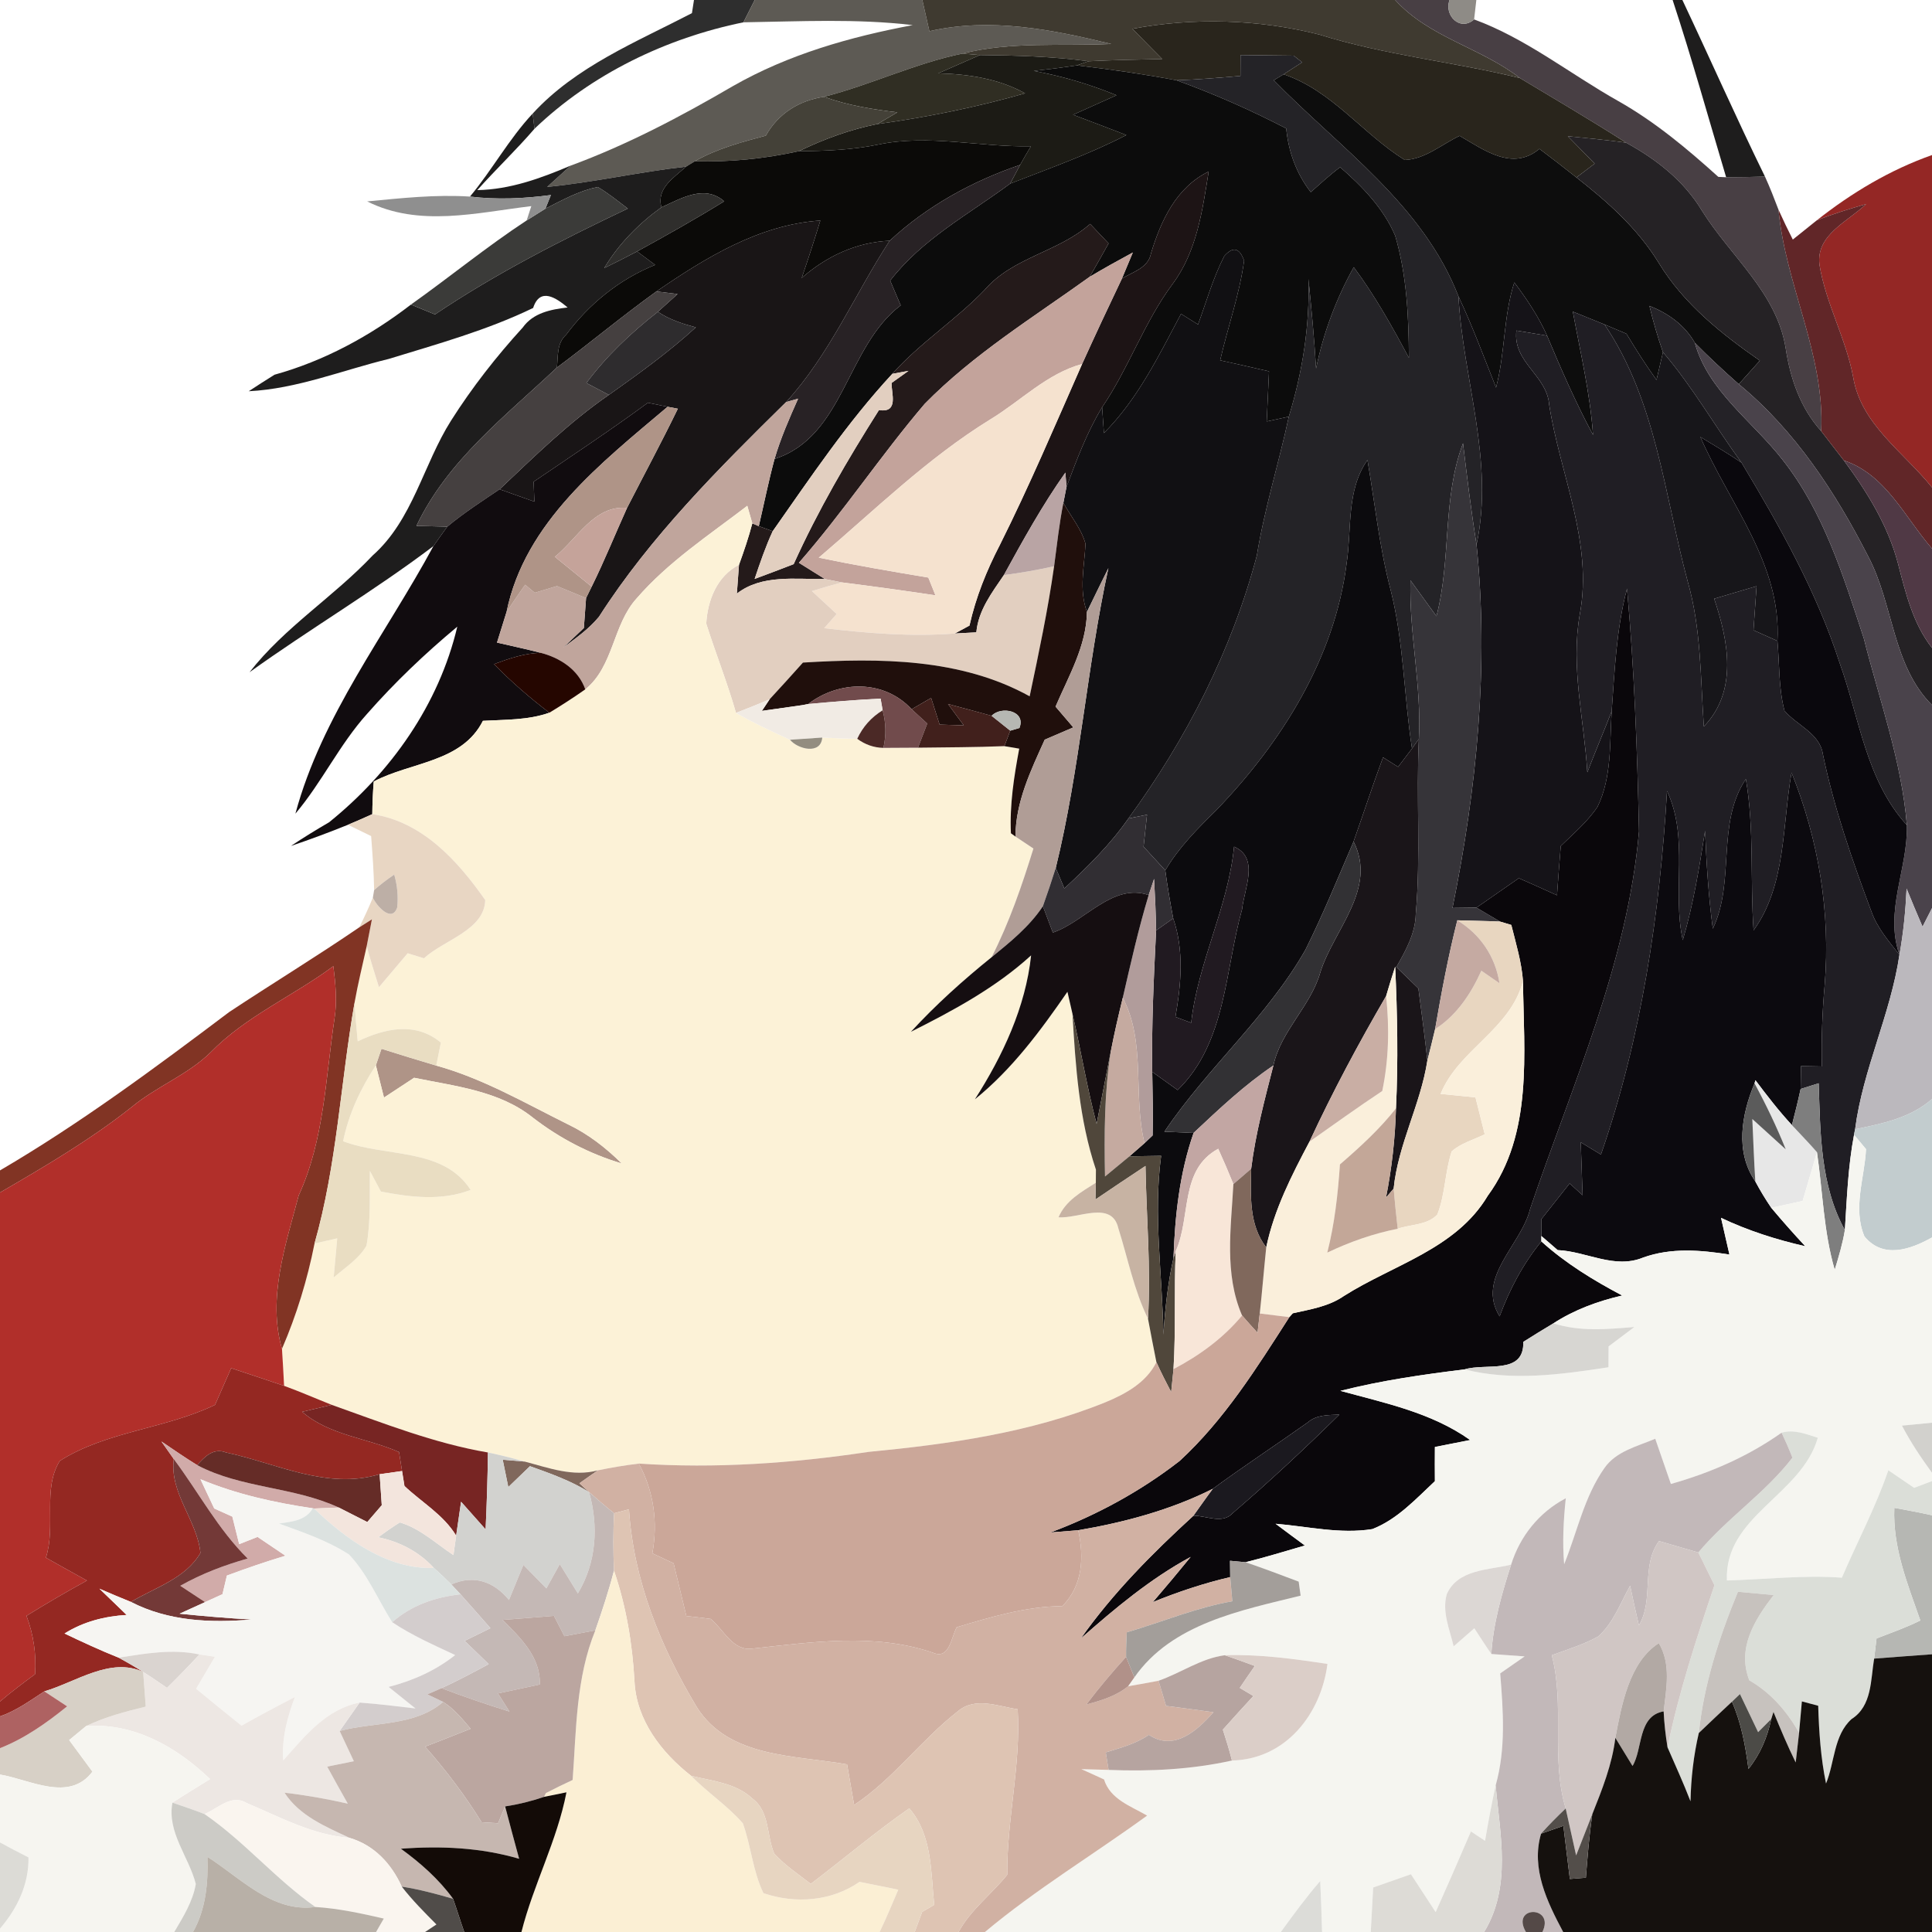 <?xml version="1.0" encoding="UTF-8" ?>
<!DOCTYPE svg PUBLIC "-//W3C//DTD SVG 1.1//EN" "http://www.w3.org/Graphics/SVG/1.1/DTD/svg11.dtd">
<svg width="200pt" height="200pt" viewBox="0 0 200 200" version="1.1" xmlns="http://www.w3.org/2000/svg">
<g id="#ffffffff">
</g>
<g id="#2e2e2eff">
<path fill="#2e2e2e" opacity="1.00" d=" M 71.84 0.00 L 78.13 0.00 C 77.83 0.58 77.25 1.73 76.96 2.31 C 68.97 3.94 61.24 7.66 55.33 13.33 C 55.28 12.93 55.19 12.15 55.14 11.76 C 59.62 6.87 65.88 4.35 71.63 1.36 L 71.84 0.00 Z" />
</g>
<g id="#5d5a54ff">
<path fill="#5d5a54" opacity="1.00" d=" M 78.13 0.00 L 95.48 0.00 C 95.66 0.81 96.03 2.42 96.21 3.23 C 102.51 1.79 108.89 3.05 115.04 4.55 C 109.90 4.80 104.66 4.27 99.61 5.55 C 94.70 6.57 90.15 8.78 85.30 10.02 C 82.73 10.40 80.56 11.75 79.28 14.04 C 76.76 14.71 74.21 15.39 71.93 16.69 C 71.70 16.83 71.24 17.11 71.02 17.25 C 66.20 17.79 61.46 18.88 56.64 19.35 C 57.24 18.80 58.45 17.70 59.06 17.15 C 64.93 14.99 70.46 12.07 75.86 8.92 C 81.61 5.63 88.02 3.81 94.49 2.60 C 88.67 1.91 82.80 2.22 76.96 2.31 C 77.25 1.73 77.83 0.58 78.13 0.00 Z" />
</g>
<g id="#3f3a30ff">
<path fill="#3f3a30" opacity="1.00" d=" M 95.48 0.00 L 144.43 0.00 C 147.96 3.89 153.29 4.93 157.34 8.08 C 150.45 6.39 143.36 5.71 136.58 3.58 C 130.29 1.99 123.61 1.79 117.23 2.98 C 118.25 4.03 119.28 5.07 120.31 6.11 C 117.77 6.17 115.22 6.21 112.68 6.34 C 108.95 5.84 105.19 5.74 101.44 5.70 L 99.61 5.55 C 104.66 4.27 109.90 4.80 115.04 4.55 C 108.89 3.05 102.51 1.79 96.21 3.23 C 96.03 2.42 95.66 0.81 95.48 0.00 Z" />
</g>
<g id="#483f44ff">
<path fill="#483f44" opacity="1.00" d=" M 144.43 0.00 L 150.06 0.00 C 149.46 1.58 151.14 3.30 152.60 2.01 C 158.01 4.00 162.54 7.66 167.52 10.46 C 171.31 12.60 174.66 15.40 177.88 18.31 C 178.08 18.32 178.49 18.34 178.69 18.35 C 180.03 18.35 181.37 18.32 182.71 18.28 C 183.22 19.40 183.67 20.55 184.11 21.71 C 184.83 29.50 188.91 36.70 188.53 44.63 C 186.36 42.23 185.33 39.17 184.85 36.03 C 183.93 30.30 179.12 26.51 176.19 21.82 C 174.33 18.72 171.46 16.48 168.33 14.77 C 164.71 12.46 161.02 10.29 157.34 8.08 C 153.29 4.93 147.96 3.89 144.43 0.00 Z" />
</g>
<g id="#8e8b86ff">
<path fill="#8e8b86" opacity="1.00" d=" M 150.06 0.00 L 152.83 0.00 C 152.77 0.50 152.66 1.51 152.60 2.01 C 151.14 3.30 149.46 1.58 150.06 0.00 Z" />
</g>
<g id="#fefcfcff">
</g>
<g id="#1e1d1dff">
<path fill="#1e1d1d" opacity="1.00" d=" M 173.15 0.00 L 174.16 0.00 C 177.03 6.08 179.75 12.24 182.71 18.28 C 181.37 18.32 180.03 18.35 178.69 18.35 C 176.86 12.23 175.15 6.07 173.15 0.00 Z" />
<path fill="#1e1d1d" opacity="1.00" d=" M 48.65 20.35 C 50.95 17.59 52.68 14.39 55.14 11.76 C 55.19 12.15 55.28 12.93 55.33 13.33 C 53.44 15.52 51.34 17.52 49.41 19.68 C 52.80 19.62 55.98 18.46 59.06 17.15 C 58.45 17.70 57.24 18.80 56.64 19.35 C 61.46 18.88 66.20 17.79 71.02 17.25 C 69.79 18.38 67.93 19.47 68.47 21.46 C 66.11 23.16 64.05 25.25 62.55 27.75 C 63.69 27.19 64.83 26.62 65.95 26.03 C 66.42 26.38 67.36 27.07 67.82 27.42 C 64.12 28.91 60.98 31.46 58.61 34.65 C 57.62 35.53 57.78 36.88 57.65 38.05 C 52.34 43.06 46.31 47.68 43.11 54.44 C 43.90 54.46 45.50 54.50 46.30 54.52 C 45.82 55.18 45.34 55.85 44.87 56.53 C 38.72 61.18 32.08 65.10 25.83 69.59 C 29.46 64.93 34.54 61.78 38.57 57.51 C 42.74 53.82 43.81 48.09 46.70 43.53 C 48.87 40.11 51.38 36.90 54.11 33.91 C 55.19 32.39 57.01 32.03 58.76 31.83 C 57.60 30.85 55.90 29.68 55.19 31.88 C 50.42 34.19 45.28 35.61 40.23 37.16 C 35.42 38.33 30.75 40.25 25.75 40.50 C 26.63 39.92 27.52 39.35 28.42 38.79 C 33.57 37.36 38.32 34.78 42.54 31.53 C 43.16 31.79 44.40 32.30 45.03 32.55 C 51.34 28.30 58.13 24.85 64.99 21.59 C 63.97 20.82 62.98 20.01 61.88 19.36 C 59.95 19.74 58.20 20.72 56.46 21.60 C 56.60 21.25 56.89 20.54 57.03 20.19 C 54.25 20.56 51.44 20.69 48.65 20.35 Z" />
</g>
<g id="#fdfefdff">
</g>
<g id="#fefcfbff">
</g>
<g id="#29251cff">
<path fill="#29251c" opacity="1.00" d=" M 117.23 2.98 C 123.61 1.79 130.29 1.99 136.58 3.58 C 143.36 5.71 150.45 6.39 157.34 8.08 C 161.02 10.29 164.71 12.46 168.33 14.77 C 166.32 14.49 164.31 14.30 162.30 14.10 C 163.23 15.05 164.15 16.00 165.08 16.94 C 164.61 17.30 163.66 18.02 163.19 18.37 C 161.93 17.37 160.65 16.38 159.36 15.41 C 156.57 17.74 153.65 15.54 151.10 14.06 C 149.25 14.94 147.52 16.48 145.42 16.56 C 141.06 13.85 137.89 9.38 132.88 7.69 C 133.36 7.38 134.32 6.76 134.80 6.45 C 134.58 6.28 134.14 5.93 133.92 5.76 C 132.09 5.74 130.25 5.72 128.42 5.70 C 128.42 6.42 128.41 7.14 128.41 7.86 C 126.20 8.05 124.00 8.24 121.79 8.31 C 118.37 7.67 114.93 7.17 111.48 6.77 L 112.68 6.34 C 115.22 6.21 117.77 6.17 120.31 6.11 C 119.28 5.07 118.25 4.03 117.23 2.98 Z" />
</g>
<g id="#242327ff">
<path fill="#242327" opacity="1.00" d=" M 128.42 5.70 C 130.25 5.72 132.09 5.74 133.92 5.76 C 134.14 5.93 134.58 6.28 134.80 6.45 C 134.32 6.76 133.36 7.38 132.88 7.69 L 131.86 8.31 C 138.70 15.31 147.32 21.21 150.98 30.68 C 151.45 39.28 154.71 47.70 152.85 56.38 C 152.29 52.89 151.87 49.39 151.45 45.89 C 149.29 51.61 150.25 57.91 148.70 63.79 C 147.80 62.55 146.91 61.31 146.01 60.08 C 145.86 65.58 147.18 71.01 146.88 76.50 L 146.17 77.49 C 145.33 72.04 145.32 66.48 143.97 61.12 C 142.80 56.69 142.33 52.12 141.56 47.62 C 139.35 50.76 139.95 54.74 139.40 58.34 C 138.15 68.15 132.66 76.86 125.92 83.86 C 123.97 85.78 122.02 87.73 120.63 90.10 C 119.87 89.28 119.12 88.46 118.38 87.65 C 118.50 86.54 118.62 85.44 118.74 84.34 C 118.26 84.44 117.30 84.63 116.81 84.73 C 122.80 76.53 127.51 67.33 130.11 57.50 C 130.90 52.63 132.39 47.93 133.42 43.13 C 134.83 38.50 135.60 33.71 135.45 28.87 C 135.76 31.95 136.05 35.04 136.24 38.14 C 137.00 34.47 138.31 30.94 140.14 27.66 C 142.33 30.60 144.12 33.81 145.85 37.04 C 145.83 32.80 145.63 28.49 144.43 24.40 C 143.23 21.58 141.02 19.29 138.73 17.31 C 137.66 18.10 136.69 19.01 135.69 19.89 C 134.20 17.97 133.38 15.70 133.15 13.30 C 129.47 11.39 125.68 9.72 121.79 8.31 C 124.00 8.24 126.20 8.05 128.41 7.86 C 128.41 7.14 128.42 6.42 128.42 5.70 Z" />
</g>
<g id="#302e23ff">
<path fill="#302e23" opacity="1.00" d=" M 85.30 10.02 C 90.15 8.78 94.70 6.57 99.61 5.55 L 101.44 5.70 C 100.00 6.32 98.57 6.97 97.13 7.59 C 100.24 7.67 103.37 8.14 106.12 9.66 C 101.11 11.09 95.99 12.13 90.83 12.84 C 91.34 12.54 92.37 11.93 92.89 11.63 C 90.32 11.32 87.75 10.91 85.30 10.02 Z" />
</g>
<g id="#1c1b15ff">
<path fill="#1c1b15" opacity="1.00" d=" M 101.44 5.70 C 105.19 5.74 108.95 5.84 112.68 6.34 L 111.48 6.77 C 110.00 6.99 108.51 7.18 107.02 7.34 C 109.95 7.88 112.82 8.73 115.58 9.86 C 114.08 10.54 112.58 11.21 111.08 11.88 C 112.92 12.57 114.77 13.27 116.60 13.98 C 112.73 15.98 108.62 17.43 104.57 19.01 C 104.83 18.53 105.34 17.55 105.60 17.07 C 105.96 16.42 106.34 15.78 106.72 15.14 C 101.46 15.25 96.17 13.87 90.94 14.96 C 88.23 15.52 85.46 15.63 82.70 15.65 C 85.29 14.40 88.00 13.40 90.83 12.84 C 95.99 12.13 101.11 11.09 106.12 9.66 C 103.37 8.14 100.24 7.67 97.13 7.59 C 98.57 6.97 100.00 6.32 101.44 5.70 Z" />
</g>
<g id="#0c0c0cff">
<path fill="#0c0c0c" opacity="1.00" d=" M 107.02 7.34 C 108.51 7.18 110.00 6.99 111.48 6.77 C 114.93 7.17 118.37 7.67 121.79 8.31 C 125.68 9.72 129.47 11.39 133.15 13.30 C 133.38 15.70 134.20 17.97 135.69 19.89 C 136.69 19.01 137.66 18.10 138.73 17.31 C 141.02 19.29 143.23 21.58 144.43 24.40 C 145.63 28.49 145.83 32.80 145.85 37.04 C 144.12 33.81 142.33 30.60 140.14 27.66 C 138.31 30.94 137.00 34.47 136.24 38.14 C 136.05 35.04 135.76 31.95 135.45 28.87 C 135.60 33.71 134.83 38.50 133.42 43.13 C 132.85 43.25 131.70 43.50 131.13 43.63 C 131.21 41.90 131.29 40.17 131.37 38.44 C 129.68 38.05 128.00 37.67 126.31 37.30 C 127.10 33.86 128.31 30.50 128.79 26.99 C 128.32 25.65 127.64 25.49 126.74 26.50 C 125.58 28.76 124.89 31.22 124.02 33.59 C 123.58 33.32 122.70 32.77 122.26 32.49 C 119.96 36.82 117.78 41.31 114.28 44.83 C 114.23 44.16 114.14 42.83 114.09 42.16 C 116.86 38.09 118.45 33.34 121.40 29.38 C 123.89 26.03 124.48 21.78 125.12 17.76 C 121.76 19.40 120.18 22.84 119.15 26.23 C 118.87 27.74 117.27 28.14 116.14 28.84 C 116.42 28.16 116.99 26.81 117.27 26.14 C 115.77 26.95 114.27 27.78 112.80 28.66 C 113.46 27.51 114.12 26.36 114.76 25.20 C 114.12 24.53 113.48 23.85 112.85 23.18 C 109.57 26.10 104.83 26.62 101.92 30.02 C 98.93 33.13 95.25 35.48 92.37 38.70 C 87.72 43.72 83.91 49.41 79.99 54.99 C 79.63 54.86 78.91 54.60 78.55 54.47 C 79.09 52.15 79.56 49.81 80.18 47.51 C 87.40 45.18 87.59 35.89 93.24 31.61 C 92.88 30.76 92.52 29.90 92.15 29.05 C 95.46 24.75 100.29 22.18 104.57 19.01 C 108.62 17.43 112.73 15.98 116.60 13.98 C 114.77 13.27 112.92 12.57 111.08 11.88 C 112.58 11.21 114.08 10.54 115.58 9.86 C 112.82 8.73 109.95 7.88 107.02 7.34 Z" />
</g>
<g id="#0d0d0dff">
<path fill="#0d0d0d" opacity="1.00" d=" M 131.86 8.31 L 132.88 7.69 C 137.89 9.38 141.06 13.85 145.42 16.56 C 147.52 16.48 149.25 14.94 151.10 14.06 C 153.65 15.54 156.57 17.74 159.36 15.41 C 160.65 16.38 161.93 17.37 163.19 18.37 C 166.45 20.91 169.57 23.70 171.74 27.26 C 174.31 31.46 178.19 34.56 182.18 37.33 C 181.45 38.15 180.72 38.96 180.00 39.77 C 178.44 38.39 176.91 36.97 175.45 35.49 C 174.40 33.65 172.69 32.43 170.75 31.67 C 171.14 33.29 171.60 34.89 172.15 36.46 C 171.98 37.18 171.65 38.61 171.48 39.33 C 170.37 37.79 169.35 36.18 168.37 34.55 C 167.81 34.31 166.67 33.83 166.10 33.59 C 165.00 33.14 163.91 32.70 162.82 32.26 C 163.60 36.50 164.61 40.71 164.91 45.02 C 163.12 41.69 161.61 38.23 160.15 34.75 C 159.27 32.77 158.06 30.97 156.76 29.24 C 155.62 32.77 155.82 36.55 154.87 40.12 C 153.61 36.96 152.43 33.76 150.98 30.68 C 147.32 21.21 138.70 15.31 131.86 8.31 Z" />
</g>
<g id="#444138ff">
<path fill="#444138" opacity="1.00" d=" M 79.28 14.04 C 80.56 11.75 82.73 10.40 85.30 10.02 C 87.75 10.91 90.32 11.32 92.89 11.63 C 92.37 11.93 91.34 12.54 90.83 12.84 C 88.00 13.40 85.29 14.40 82.70 15.65 C 79.16 16.43 75.55 16.80 71.93 16.69 C 74.21 15.39 76.76 14.71 79.28 14.04 Z" />
</g>
<g id="#0b0a08ff">
<path fill="#0b0a08" opacity="1.00" d=" M 90.94 14.96 C 96.17 13.87 101.46 15.25 106.72 15.14 C 106.34 15.78 105.96 16.42 105.60 17.07 C 100.64 18.76 95.94 21.34 92.10 24.92 C 88.67 25.07 85.54 26.53 82.99 28.78 C 83.67 26.81 84.31 24.83 84.92 22.83 C 78.61 23.25 73.03 26.68 67.95 30.17 C 64.44 32.69 61.12 35.47 57.65 38.05 C 57.78 36.88 57.62 35.53 58.61 34.65 C 60.98 31.46 64.12 28.91 67.82 27.42 C 67.36 27.07 66.42 26.38 65.95 26.03 C 69.00 24.36 72.02 22.66 74.97 20.84 C 72.92 19.06 70.50 20.55 68.47 21.46 C 67.93 19.47 69.79 18.38 71.02 17.25 C 71.24 17.11 71.70 16.83 71.93 16.69 C 75.55 16.80 79.16 16.43 82.70 15.65 C 85.46 15.63 88.23 15.52 90.94 14.96 Z" />
</g>
<g id="#252225ff">
<path fill="#252225" opacity="1.00" d=" M 162.30 14.10 C 164.31 14.30 166.32 14.49 168.33 14.77 C 171.46 16.48 174.33 18.72 176.19 21.82 C 179.12 26.51 183.93 30.30 184.85 36.03 C 185.33 39.17 186.36 42.23 188.53 44.63 C 189.30 45.65 190.10 46.65 190.88 47.67 C 193.28 50.91 195.45 54.41 196.48 58.34 C 197.28 61.39 198.01 64.53 200.00 67.07 L 200.00 72.99 C 195.89 68.89 196.02 62.56 193.40 57.61 C 190.02 50.98 185.80 44.54 180.00 39.77 C 180.72 38.96 181.45 38.15 182.18 37.33 C 178.19 34.56 174.31 31.46 171.74 27.26 C 169.57 23.70 166.45 20.91 163.19 18.37 C 163.66 18.02 164.61 17.30 165.08 16.94 C 164.15 16.00 163.23 15.05 162.30 14.10 Z" />
</g>
<g id="#942725ff">
<path fill="#942725" opacity="1.00" d=" M 188.06 22.82 C 191.66 19.97 195.66 17.58 200.00 16.05 L 200.00 50.46 C 197.10 46.83 192.68 43.97 191.85 39.09 C 191.11 35.06 189.00 31.42 188.35 27.40 C 187.97 24.29 191.30 22.94 193.18 21.12 C 191.45 21.63 189.73 22.14 188.06 22.82 Z" />
</g>
<g id="#282225ff">
<path fill="#282225" opacity="1.00" d=" M 92.10 24.92 C 95.94 21.34 100.64 18.76 105.60 17.07 C 105.34 17.55 104.83 18.53 104.57 19.01 C 100.29 22.18 95.46 24.75 92.15 29.05 C 92.52 29.90 92.88 30.76 93.24 31.61 C 87.59 35.89 87.40 45.18 80.18 47.51 C 80.81 45.36 81.71 43.31 82.62 41.27 C 82.31 41.36 81.69 41.53 81.38 41.62 C 85.89 36.68 88.48 30.47 92.10 24.92 Z" />
</g>
<g id="#1d1415ff">
<path fill="#1d1415" opacity="1.00" d=" M 119.15 26.23 C 120.18 22.84 121.76 19.40 125.12 17.76 C 124.48 21.78 123.89 26.03 121.40 29.38 C 118.45 33.34 116.86 38.09 114.09 42.16 C 112.52 44.75 111.46 47.59 110.40 50.42 L 110.29 48.92 C 107.90 52.30 105.90 55.92 103.92 59.53 C 102.68 61.36 101.28 63.17 101.07 65.46 C 100.52 65.49 99.40 65.55 98.84 65.58 C 99.22 65.37 99.98 64.96 100.36 64.76 C 101.01 61.84 102.13 59.06 103.50 56.42 C 106.57 50.28 109.25 43.96 112.02 37.68 C 113.36 34.72 114.74 31.77 116.14 28.84 C 117.27 28.14 118.87 27.74 119.15 26.23 Z" />
</g>
<g id="#3b3b39ff">
<path fill="#3b3b39" opacity="1.00" d=" M 56.46 21.60 C 58.20 20.72 59.95 19.74 61.88 19.36 C 62.98 20.01 63.97 20.82 64.99 21.59 C 58.13 24.85 51.34 28.30 45.03 32.55 C 44.40 32.30 43.16 31.79 42.54 31.53 C 46.57 28.67 50.39 25.53 54.52 22.82 C 55.16 22.41 55.81 22.01 56.46 21.60 Z" />
</g>
<g id="#8f8f8fff">
<path fill="#8f8f8f" opacity="1.00" d=" M 38.01 20.85 C 41.55 20.51 45.10 20.12 48.65 20.35 C 51.44 20.69 54.25 20.56 57.03 20.19 C 56.89 20.54 56.60 21.25 56.46 21.60 C 55.81 22.01 55.16 22.41 54.52 22.82 L 55.00 21.34 C 49.36 22.01 43.38 23.55 38.01 20.85 Z" />
</g>
<g id="#2f2e2cff">
<path fill="#2f2e2c" opacity="1.00" d=" M 68.47 21.46 C 70.50 20.55 72.92 19.06 74.97 20.84 C 72.02 22.66 69.00 24.36 65.95 26.03 C 64.83 26.62 63.69 27.19 62.55 27.75 C 64.05 25.25 66.11 23.16 68.47 21.46 Z" />
</g>
<g id="#612628ff">
<path fill="#612628" opacity="1.00" d=" M 188.06 22.82 C 189.73 22.14 191.45 21.63 193.18 21.12 C 191.30 22.94 187.97 24.29 188.35 27.40 C 189.00 31.42 191.11 35.06 191.85 39.09 C 192.68 43.97 197.10 46.83 200.00 50.46 L 200.00 56.79 C 197.18 53.55 195.23 49.13 190.88 47.67 C 190.10 46.65 189.30 45.65 188.53 44.63 C 188.91 36.70 184.83 29.50 184.11 21.71 C 184.58 22.75 185.07 23.78 185.59 24.80 C 186.21 24.30 187.44 23.31 188.06 22.82 Z" />
</g>
<g id="#191516ff">
<path fill="#191516" opacity="1.00" d=" M 67.95 30.17 C 73.03 26.68 78.61 23.25 84.92 22.83 C 84.31 24.83 83.67 26.81 82.99 28.78 C 85.54 26.53 88.67 25.07 92.10 24.92 C 88.48 30.47 85.89 36.68 81.38 41.62 C 74.38 48.51 67.33 55.54 62.01 63.84 C 60.96 65.12 59.60 66.07 58.29 67.05 C 58.82 66.54 59.90 65.52 60.44 65.01 C 60.50 64.23 60.61 62.69 60.67 61.91 C 60.82 61.62 61.11 61.03 61.25 60.73 C 62.57 58.06 63.68 55.30 64.91 52.58 C 66.66 49.16 68.49 45.77 70.17 42.31 C 69.91 42.26 69.38 42.16 69.11 42.11 C 68.60 42.00 67.58 41.79 67.07 41.69 C 63.21 44.53 59.21 47.17 55.24 49.87 C 55.26 50.38 55.30 51.41 55.32 51.93 C 54.12 51.50 52.92 51.08 51.72 50.65 C 55.34 47.23 58.91 43.72 63.03 40.88 C 66.13 38.68 69.22 36.46 72.03 33.89 C 70.65 33.52 69.29 33.08 68.10 32.28 C 68.61 31.82 69.63 30.90 70.14 30.44 C 69.59 30.37 68.50 30.23 67.95 30.17 Z" />
</g>
<g id="#241a1aff">
<path fill="#241a1a" opacity="1.00" d=" M 101.92 30.02 C 104.83 26.62 109.57 26.10 112.85 23.18 C 113.48 23.85 114.12 24.53 114.76 25.20 C 114.12 26.36 113.46 27.51 112.80 28.66 C 106.98 32.84 100.79 36.65 95.74 41.79 C 91.19 47.12 87.32 52.99 82.70 58.26 C 83.38 58.68 84.72 59.52 85.39 59.94 C 82.35 59.98 78.85 59.44 76.28 61.45 C 76.35 60.45 76.42 59.46 76.50 58.47 C 77.01 57.06 77.50 55.63 77.88 54.18 L 78.55 54.47 C 78.91 54.60 79.63 54.86 79.99 54.99 C 79.25 56.59 78.68 58.26 78.12 59.93 C 79.47 59.43 80.82 58.92 82.16 58.40 C 84.66 52.86 87.74 47.58 90.99 42.45 C 93.09 42.78 92.25 40.68 92.30 39.64 C 92.74 39.33 93.61 38.70 94.05 38.39 C 93.63 38.46 92.79 38.62 92.37 38.70 C 95.25 35.48 98.93 33.13 101.92 30.02 Z" />
</g>
<g id="#c3a39bff">
<path fill="#c3a39b" opacity="1.00" d=" M 112.80 28.66 C 114.27 27.78 115.77 26.95 117.27 26.14 C 116.99 26.81 116.42 28.16 116.14 28.84 C 114.74 31.77 113.36 34.72 112.02 37.68 C 108.36 38.68 105.66 41.52 102.48 43.44 C 96.00 47.44 90.54 52.81 84.76 57.73 C 88.52 58.51 92.31 59.16 96.10 59.79 C 96.29 60.25 96.65 61.17 96.84 61.63 C 93.61 61.14 90.38 60.70 87.15 60.29 C 86.71 60.20 85.83 60.03 85.39 59.94 C 84.72 59.52 83.38 58.68 82.70 58.26 C 87.32 52.99 91.19 47.12 95.74 41.79 C 100.79 36.65 106.98 32.84 112.80 28.66 Z" />
</g>
<g id="#111013ff">
<path fill="#111013" opacity="1.00" d=" M 126.74 26.50 C 127.64 25.49 128.32 25.65 128.79 26.99 C 128.31 30.50 127.10 33.86 126.31 37.30 C 128.00 37.67 129.68 38.05 131.37 38.44 C 131.29 40.17 131.21 41.90 131.13 43.63 C 131.70 43.50 132.85 43.25 133.42 43.13 C 132.39 47.93 130.90 52.63 130.11 57.50 C 127.51 67.33 122.80 76.53 116.81 84.73 C 114.93 87.43 112.58 89.74 110.18 91.97 C 109.95 91.44 109.51 90.38 109.29 89.85 C 111.80 79.64 112.50 69.08 114.74 58.81 C 113.99 60.31 113.26 61.83 112.52 63.34 C 111.67 61.03 112.26 58.64 112.37 56.29 C 111.94 54.73 110.84 53.45 110.08 52.05 C 110.16 51.64 110.32 50.82 110.40 50.42 C 111.46 47.59 112.52 44.75 114.09 42.16 C 114.14 42.83 114.23 44.16 114.28 44.83 C 117.78 41.31 119.96 36.82 122.26 32.49 C 122.70 32.77 123.58 33.32 124.02 33.59 C 124.89 31.22 125.58 28.76 126.74 26.50 Z" />
</g>
<g id="#454040ff">
<path fill="#454040" opacity="1.00" d=" M 57.65 38.05 C 61.12 35.47 64.44 32.69 67.95 30.17 C 68.50 30.23 69.59 30.37 70.14 30.44 C 69.63 30.90 68.61 31.82 68.10 32.28 C 65.35 34.43 62.79 36.84 60.70 39.65 C 61.28 39.96 62.45 40.57 63.03 40.88 C 58.91 43.72 55.34 47.23 51.72 50.65 C 49.88 51.89 48.01 53.10 46.30 54.52 C 45.50 54.50 43.90 54.46 43.11 54.44 C 46.31 47.68 52.34 43.06 57.65 38.05 Z" />
</g>
<g id="#151318ff">
<path fill="#151318" opacity="1.00" d=" M 154.87 40.12 C 155.82 36.55 155.62 32.77 156.76 29.24 C 158.06 30.97 159.27 32.77 160.15 34.75 C 159.09 34.57 158.03 34.39 156.98 34.22 C 156.58 37.52 160.13 38.82 160.37 41.89 C 161.49 49.12 164.93 56.15 163.54 63.60 C 162.58 69.06 163.99 74.50 164.32 79.95 C 165.13 77.83 166.02 75.75 166.84 73.63 C 166.63 76.94 166.86 80.45 165.38 83.51 C 164.34 85.07 162.89 86.28 161.57 87.58 C 161.43 89.28 161.30 90.98 161.18 92.68 C 159.87 92.08 158.55 91.49 157.23 90.91 C 155.77 91.92 154.30 92.94 152.84 93.96 C 152.22 93.97 150.98 93.98 150.36 93.99 C 152.87 81.65 154.14 68.95 152.85 56.38 C 154.71 47.70 151.45 39.28 150.98 30.68 C 152.43 33.76 153.61 36.96 154.87 40.12 Z" />
</g>
<g id="#2e2c2eff">
<path fill="#2e2c2e" opacity="1.00" d=" M 60.70 39.65 C 62.79 36.84 65.35 34.43 68.10 32.28 C 69.29 33.08 70.65 33.52 72.03 33.89 C 69.22 36.46 66.13 38.68 63.03 40.88 C 62.45 40.57 61.28 39.96 60.70 39.65 Z" />
</g>
<g id="#201e24ff">
<path fill="#201e24" opacity="1.00" d=" M 162.82 32.26 C 163.91 32.70 165.00 33.14 166.10 33.59 C 171.44 41.49 172.29 51.18 174.70 60.16 C 176.11 65.05 176.03 70.18 176.38 75.21 C 179.93 71.53 178.92 66.32 177.45 61.98 C 178.91 61.54 180.38 61.11 181.84 60.68 C 181.73 62.20 181.63 63.72 181.52 65.24 C 182.14 65.51 183.38 66.07 184.00 66.35 C 184.22 68.75 184.11 71.22 184.73 73.58 C 186.03 75.11 188.39 75.90 188.71 78.10 C 189.87 83.68 191.74 89.06 193.74 94.39 C 194.34 96.08 195.54 97.45 196.63 98.84 C 195.71 105.02 192.84 110.70 192.04 116.90 C 192.01 117.04 191.95 117.32 191.93 117.47 C 191.31 120.72 191.19 124.04 190.98 127.34 C 188.43 122.71 188.44 117.28 188.27 112.14 C 187.65 112.34 187.02 112.53 186.40 112.73 C 186.41 112.14 186.43 110.96 186.44 110.36 C 187.16 110.38 187.88 110.39 188.60 110.40 C 188.54 107.59 188.64 104.77 188.89 101.96 C 189.51 94.49 188.26 86.93 185.46 79.98 C 184.49 85.43 184.91 91.63 181.53 96.31 C 181.16 91.09 181.62 85.82 180.73 80.64 C 177.64 85.27 179.66 91.22 177.31 96.14 C 176.86 92.77 176.65 89.38 176.51 86.00 C 175.91 89.80 175.30 93.62 174.20 97.32 C 173.08 92.22 174.87 86.78 172.57 81.88 C 171.82 94.62 169.92 107.42 165.73 119.52 C 165.03 119.09 164.33 118.67 163.64 118.25 C 163.70 120.07 163.76 121.90 163.83 123.73 C 163.50 123.42 162.83 122.82 162.49 122.51 C 161.51 123.75 160.54 124.98 159.56 126.21 C 159.56 126.65 159.56 127.51 159.56 127.95 C 159.56 128.09 159.56 128.37 159.56 128.51 C 157.67 130.83 156.27 133.47 155.24 136.27 C 152.76 132.26 157.50 128.88 158.40 125.14 C 162.75 112.32 168.49 99.68 169.67 86.06 C 169.49 77.68 169.18 69.28 168.43 60.93 C 167.33 65.08 167.15 69.38 166.84 73.63 C 166.02 75.75 165.13 77.83 164.32 79.95 C 163.99 74.50 162.58 69.06 163.54 63.60 C 164.93 56.15 161.49 49.12 160.37 41.89 C 160.13 38.82 156.58 37.52 156.98 34.22 C 158.03 34.39 159.09 34.57 160.15 34.75 C 161.61 38.23 163.12 41.69 164.91 45.02 C 164.61 40.71 163.60 36.50 162.82 32.26 Z" />
</g>
<g id="#242227ff">
<path fill="#242227" opacity="1.00" d=" M 170.75 31.67 C 172.69 32.43 174.40 33.65 175.45 35.49 C 176.82 40.48 181.43 43.62 184.50 47.56 C 188.77 52.93 190.83 59.65 192.94 66.08 C 194.56 72.49 196.86 78.79 197.40 85.42 C 193.17 80.78 192.50 74.35 190.45 68.66 C 188.07 61.28 184.25 54.50 180.28 47.89 C 177.52 44.11 175.20 40.01 172.15 36.46 C 171.60 34.89 171.14 33.29 170.75 31.67 Z" />
</g>
<g id="#17161aff">
<path fill="#17161a" opacity="1.00" d=" M 166.10 33.59 C 166.67 33.83 167.81 34.31 168.37 34.55 C 169.35 36.18 170.37 37.79 171.48 39.33 C 171.65 38.61 171.98 37.18 172.15 36.46 C 175.20 40.01 177.52 44.11 180.28 47.89 C 178.89 46.95 177.45 46.09 176.02 45.23 C 179.01 52.14 184.44 58.39 184.00 66.35 C 183.38 66.07 182.14 65.51 181.52 65.24 C 181.63 63.72 181.73 62.20 181.84 60.68 C 180.38 61.11 178.91 61.54 177.45 61.98 C 178.92 66.32 179.93 71.53 176.38 75.21 C 176.03 70.18 176.11 65.05 174.70 60.16 C 172.29 51.18 171.44 41.49 166.10 33.59 Z" />
</g>
<g id="#4a434bff">
<path fill="#4a434b" opacity="1.00" d=" M 184.50 47.56 C 181.43 43.62 176.82 40.48 175.45 35.49 C 176.91 36.97 178.44 38.39 180.00 39.77 C 185.80 44.54 190.02 50.98 193.40 57.61 C 196.02 62.56 195.89 68.89 200.00 72.99 L 200.00 94.01 L 199.02 95.93 C 198.45 94.62 197.91 93.31 197.37 91.99 C 197.26 94.29 197.04 96.58 196.63 98.84 C 195.05 94.31 197.51 89.95 197.40 85.42 C 196.86 78.79 194.56 72.49 192.94 66.08 C 190.83 59.65 188.77 52.93 184.50 47.56 Z" />
</g>
<g id="#f5e2cfff">
<path fill="#f5e2cf" opacity="1.00" d=" M 102.48 43.44 C 105.66 41.52 108.36 38.68 112.02 37.68 C 109.25 43.96 106.57 50.28 103.50 56.42 C 102.13 59.06 101.01 61.84 100.36 64.76 C 99.98 64.96 99.22 65.37 98.84 65.58 C 94.33 65.93 89.80 65.55 85.32 65.03 C 85.64 64.66 86.29 63.93 86.61 63.56 C 85.76 62.77 84.90 61.98 84.05 61.19 C 85.08 60.87 86.11 60.57 87.15 60.29 C 90.38 60.70 93.61 61.14 96.84 61.63 C 96.65 61.17 96.29 60.25 96.10 59.79 C 92.31 59.16 88.52 58.51 84.76 57.73 C 90.54 52.81 96.00 47.44 102.48 43.44 Z" />
</g>
<g id="#e2cfc0ff">
<path fill="#e2cfc0" opacity="1.00" d=" M 92.37 38.70 C 92.79 38.62 93.63 38.46 94.05 38.39 C 93.61 38.70 92.74 39.33 92.30 39.64 C 92.25 40.68 93.09 42.78 90.99 42.45 C 87.74 47.58 84.66 52.86 82.16 58.40 C 80.82 58.92 79.47 59.43 78.12 59.93 C 78.68 58.26 79.25 56.59 79.99 54.99 C 83.91 49.41 87.72 43.72 92.37 38.70 Z" />
<path fill="#e2cfc0" opacity="1.00" d=" M 103.92 59.53 C 105.66 59.31 107.40 59.00 109.12 58.62 C 108.48 63.15 107.53 67.61 106.59 72.08 C 99.45 68.13 91.04 68.11 83.12 68.59 C 81.98 69.87 80.83 71.13 79.67 72.39 C 78.52 72.89 77.36 73.34 76.19 73.80 C 75.30 70.68 74.09 67.66 73.11 64.56 C 73.24 62.15 74.23 59.62 76.50 58.47 C 76.42 59.46 76.35 60.45 76.28 61.45 C 78.85 59.44 82.35 59.98 85.39 59.94 C 85.83 60.03 86.71 60.20 87.15 60.29 C 86.11 60.57 85.08 60.87 84.05 61.19 C 84.90 61.98 85.76 62.77 86.61 63.56 C 86.29 63.93 85.64 64.66 85.32 65.03 C 89.80 65.55 94.33 65.93 98.84 65.58 C 99.40 65.55 100.52 65.49 101.07 65.46 C 101.28 63.17 102.68 61.36 103.92 59.53 Z" />
</g>
<g id="#110c0fff">
<path fill="#110c0f" opacity="1.00" d=" M 67.07 41.69 C 67.58 41.79 68.60 42.00 69.11 42.11 C 62.26 47.91 54.34 54.03 52.44 63.34 C 52.11 64.40 51.78 65.46 51.45 66.52 C 52.96 66.87 54.47 67.19 55.98 67.58 C 54.29 67.62 52.70 68.17 51.14 68.75 C 52.92 70.57 54.85 72.24 56.87 73.78 C 54.67 74.56 52.29 74.49 49.99 74.62 C 47.81 78.94 42.52 78.87 38.69 80.90 C 38.60 82.02 38.55 83.15 38.54 84.28 C 37.71 84.66 36.86 85.03 36.02 85.38 C 34.07 86.17 32.11 86.90 30.12 87.57 C 31.41 86.71 32.73 85.90 34.07 85.12 C 40.47 79.96 45.43 72.94 47.34 64.87 C 44.00 67.65 40.85 70.65 37.98 73.92 C 35.14 77.08 33.32 80.99 30.58 84.23 C 33.32 74.06 39.94 65.66 44.87 56.53 C 45.34 55.85 45.82 55.18 46.30 54.52 C 48.01 53.10 49.88 51.89 51.72 50.65 C 52.92 51.08 54.12 51.50 55.32 51.93 C 55.30 51.41 55.26 50.38 55.24 49.87 C 59.21 47.17 63.21 44.53 67.07 41.69 Z" />
</g>
<g id="#c0a59cff">
<path fill="#c0a59c" opacity="1.00" d=" M 81.38 41.62 C 81.69 41.53 82.31 41.36 82.62 41.27 C 81.71 43.31 80.81 45.36 80.18 47.51 C 79.56 49.81 79.09 52.15 78.55 54.47 L 77.88 54.18 C 77.75 53.73 77.49 52.81 77.36 52.36 C 73.42 55.38 69.19 58.15 65.91 61.94 C 63.42 64.67 63.54 68.97 60.59 71.36 C 59.87 69.32 58.00 68.11 55.98 67.58 C 54.47 67.19 52.96 66.87 51.45 66.52 C 51.78 65.46 52.11 64.40 52.44 63.34 C 53.07 62.39 53.71 61.46 54.36 60.53 C 54.61 60.73 55.11 61.15 55.36 61.36 C 56.13 61.13 56.89 60.90 57.66 60.67 C 58.66 61.08 59.67 61.50 60.67 61.91 C 60.61 62.69 60.50 64.23 60.44 65.01 C 59.90 65.52 58.82 66.54 58.29 67.05 C 59.60 66.07 60.96 65.12 62.01 63.84 C 67.33 55.54 74.38 48.51 81.38 41.62 Z" />
</g>
<g id="#af9487ff">
<path fill="#af9487" opacity="1.00" d=" M 69.11 42.11 C 69.38 42.16 69.91 42.26 70.17 42.31 C 68.49 45.77 66.66 49.16 64.91 52.58 C 61.51 52.27 59.75 55.79 57.44 57.64 C 58.71 58.67 59.98 59.70 61.25 60.73 C 61.11 61.03 60.82 61.62 60.67 61.91 C 59.67 61.50 58.66 61.08 57.66 60.67 C 56.89 60.90 56.13 61.13 55.36 61.36 C 55.11 61.15 54.61 60.73 54.36 60.53 C 53.71 61.46 53.07 62.39 52.44 63.34 C 54.34 54.03 62.26 47.91 69.11 42.11 Z" />
<path fill="#af9487" opacity="1.00" d=" M 38.91 110.28 C 39.10 109.71 39.30 109.14 39.49 108.57 C 41.37 109.17 43.26 109.74 45.16 110.31 C 49.98 111.64 54.32 114.17 58.77 116.38 C 60.87 117.38 62.71 118.81 64.36 120.44 C 61.03 119.45 57.93 117.83 55.18 115.71 C 51.68 112.90 47.11 112.45 42.87 111.57 C 41.83 112.25 40.79 112.94 39.75 113.62 C 39.54 112.79 39.12 111.12 38.91 110.28 Z" />
</g>
<g id="#0a080dff">
<path fill="#0a080d" opacity="1.00" d=" M 176.02 45.23 C 177.45 46.09 178.89 46.95 180.28 47.89 C 184.25 54.50 188.07 61.28 190.45 68.66 C 192.50 74.35 193.17 80.78 197.40 85.42 C 197.51 89.95 195.05 94.31 196.63 98.84 C 195.54 97.45 194.34 96.08 193.74 94.39 C 191.74 89.06 189.87 83.68 188.71 78.10 C 188.39 75.90 186.03 75.11 184.73 73.58 C 184.11 71.22 184.22 68.75 184.00 66.35 C 184.44 58.39 179.01 52.14 176.02 45.23 Z" />
</g>
<g id="#363439ff">
<path fill="#363439" opacity="1.00" d=" M 148.70 63.79 C 150.25 57.91 149.29 51.61 151.45 45.89 C 151.87 49.39 152.29 52.89 152.85 56.38 C 154.14 68.95 152.87 81.65 150.36 93.99 C 150.98 93.98 152.22 93.97 152.84 93.96 C 153.45 94.32 154.67 95.04 155.28 95.40 C 153.81 95.33 152.33 95.32 150.86 95.27 C 149.92 98.99 149.21 102.77 148.56 106.54 C 148.30 107.63 148.04 108.71 147.76 109.79 C 147.50 107.29 147.15 104.81 146.83 102.32 C 146.07 101.58 145.31 100.85 144.55 100.11 C 145.52 98.40 146.52 96.63 146.56 94.61 C 147.09 88.59 146.59 82.53 146.88 76.50 C 147.18 71.01 145.86 65.58 146.01 60.08 C 146.91 61.31 147.80 62.55 148.70 63.79 Z" />
</g>
<g id="#0c0b0eff">
<path fill="#0c0b0e" opacity="1.00" d=" M 139.40 58.34 C 139.95 54.74 139.35 50.76 141.56 47.62 C 142.33 52.12 142.80 56.69 143.97 61.12 C 145.32 66.48 145.33 72.04 146.17 77.49 C 145.69 78.12 145.21 78.76 144.73 79.39 C 144.21 79.06 143.69 78.73 143.17 78.40 C 142.10 81.29 141.15 84.21 140.12 87.12 C 138.51 90.87 136.96 94.66 135.14 98.32 C 131.19 105.27 124.96 110.56 120.54 117.15 C 121.30 117.18 122.81 117.25 123.56 117.28 C 122.11 121.43 121.63 125.84 121.48 130.22 C 120.89 132.83 120.61 135.49 120.43 138.16 C 120.34 131.99 119.37 125.80 120.20 119.65 C 119.38 119.67 117.74 119.69 116.92 119.70 C 117.31 119.36 118.09 118.68 118.48 118.34 C 118.69 118.14 119.11 117.74 119.32 117.54 C 119.38 115.35 119.31 113.15 119.28 110.96 C 120.16 111.58 121.04 112.21 121.91 112.84 C 126.94 107.94 126.80 100.46 128.58 94.12 C 128.80 92.01 130.41 88.80 127.75 87.65 C 127.13 93.93 124.01 99.61 123.31 105.88 C 122.91 105.73 122.09 105.42 121.68 105.27 C 122.27 101.88 122.59 98.39 121.45 95.07 C 121.14 93.42 120.85 91.76 120.63 90.10 C 122.02 87.73 123.97 85.78 125.92 83.86 C 132.66 76.86 138.15 68.15 139.40 58.34 Z" />
</g>
<g id="#503945ff">
<path fill="#503945" opacity="1.00" d=" M 190.88 47.67 C 195.23 49.13 197.18 53.55 200.00 56.79 L 200.00 67.07 C 198.01 64.53 197.28 61.39 196.48 58.34 C 195.45 54.41 193.28 50.91 190.88 47.67 Z" />
</g>
<g id="#b9a4a4ff">
<path fill="#b9a4a4" opacity="1.00" d=" M 103.92 59.53 C 105.90 55.92 107.90 52.30 110.29 48.92 L 110.40 50.42 C 110.32 50.82 110.16 51.64 110.08 52.05 C 109.65 54.22 109.41 56.43 109.12 58.62 C 107.40 59.00 105.66 59.31 103.92 59.53 Z" />
</g>
<g id="#c5a39aff">
<path fill="#c5a39a" opacity="1.00" d=" M 57.44 57.64 C 59.75 55.79 61.51 52.27 64.91 52.58 C 63.68 55.30 62.57 58.06 61.25 60.73 C 59.98 59.70 58.71 58.67 57.44 57.64 Z" />
</g>
<g id="#fcf2d7ff">
<path fill="#fcf2d7" opacity="1.00" d=" M 65.91 61.94 C 69.19 58.15 73.42 55.38 77.36 52.36 C 77.49 52.81 77.75 53.73 77.88 54.18 C 77.50 55.63 77.01 57.06 76.50 58.47 C 74.23 59.62 73.24 62.15 73.11 64.56 C 74.09 67.66 75.30 70.68 76.19 73.80 C 78.00 74.84 79.89 75.71 81.78 76.58 C 82.58 77.56 84.98 78.16 85.12 76.35 C 86.32 76.42 87.53 76.46 88.74 76.48 C 89.56 77.08 90.46 77.40 91.45 77.42 C 92.34 77.42 94.14 77.40 95.03 77.40 C 98.01 77.36 100.99 77.36 103.97 77.24 C 104.35 77.31 105.12 77.44 105.51 77.50 C 104.97 80.39 104.51 83.31 104.65 86.26 L 105.12 86.60 C 105.59 86.91 106.52 87.53 106.98 87.84 C 105.79 91.68 104.48 95.50 102.65 99.09 C 99.70 101.47 96.87 104.01 94.30 106.81 C 98.70 104.60 103.08 102.24 106.74 98.90 C 106.17 104.26 103.80 109.30 100.92 113.80 C 104.77 110.69 107.71 106.71 110.50 102.67 C 110.63 103.24 110.89 104.37 111.02 104.94 C 111.34 110.38 111.70 115.87 113.45 121.08 C 113.45 121.42 113.44 122.10 113.44 122.44 C 111.94 123.39 110.31 124.29 109.58 126.01 C 111.57 126.19 115.10 124.22 115.77 127.15 C 116.76 130.28 117.38 133.54 118.84 136.51 C 119.12 138.01 119.41 139.51 119.71 141.01 C 118.66 143.13 116.53 144.29 114.44 145.16 C 106.64 148.32 98.23 149.50 89.90 150.30 C 82.04 151.48 74.08 152.04 66.13 151.51 C 64.71 151.68 63.29 151.92 61.89 152.21 C 59.31 152.91 56.79 151.95 54.31 151.30 C 53.05 150.95 51.79 150.62 50.51 150.36 C 44.93 149.41 39.65 147.31 34.34 145.43 C 32.70 144.78 31.08 144.07 29.41 143.46 C 29.35 142.18 29.27 140.91 29.19 139.63 C 30.70 136.13 31.82 132.47 32.56 128.73 C 33.15 128.60 34.32 128.33 34.91 128.19 C 34.78 129.54 34.66 130.90 34.54 132.25 C 35.72 131.21 37.14 130.34 37.94 128.95 C 38.39 126.39 38.26 123.79 38.29 121.21 C 38.67 121.92 39.05 122.63 39.43 123.35 C 42.50 123.94 45.71 124.34 48.72 123.18 C 45.87 118.75 39.91 119.82 35.52 118.14 C 36.10 115.30 37.33 112.69 38.91 110.28 C 39.12 111.12 39.54 112.79 39.75 113.62 C 40.79 112.94 41.83 112.25 42.87 111.57 C 47.11 112.45 51.68 112.90 55.18 115.71 C 57.93 117.83 61.03 119.45 64.36 120.44 C 62.71 118.81 60.87 117.38 58.77 116.38 C 54.32 114.17 49.98 111.64 45.16 110.31 C 45.28 109.72 45.52 108.53 45.64 107.93 C 43.01 105.74 39.85 106.45 37.03 107.80 C 36.90 106.47 36.79 105.14 36.70 103.81 C 37.05 101.84 37.53 99.90 37.96 97.95 C 38.34 99.37 38.79 100.78 39.23 102.19 C 40.22 101.02 41.21 99.85 42.20 98.68 C 42.76 98.85 43.33 99.03 43.89 99.20 C 45.94 97.30 50.16 96.29 50.23 93.17 C 47.38 89.11 43.74 85.06 38.54 84.28 C 38.55 83.15 38.60 82.02 38.69 80.90 C 42.52 78.87 47.81 78.94 49.99 74.62 C 52.29 74.49 54.67 74.56 56.87 73.78 C 58.14 73.01 59.38 72.21 60.59 71.36 C 63.54 68.97 63.42 64.67 65.91 61.94 Z" />
</g>
<g id="#200f0cff">
<path fill="#200f0c" opacity="1.00" d=" M 109.12 58.62 C 109.41 56.43 109.65 54.22 110.08 52.05 C 110.84 53.45 111.94 54.73 112.37 56.29 C 112.26 58.64 111.67 61.03 112.52 63.34 C 112.47 66.87 110.62 69.99 109.27 73.15 C 109.73 73.69 110.65 74.76 111.11 75.30 C 110.37 75.61 108.89 76.25 108.15 76.57 C 106.71 79.76 105.14 83.00 105.12 86.60 L 104.65 86.26 C 104.51 83.31 104.97 80.39 105.51 77.50 C 105.12 77.44 104.35 77.31 103.97 77.24 C 104.12 76.84 104.43 76.04 104.58 75.64 L 105.53 75.36 C 106.25 73.58 103.64 73.05 102.65 74.10 C 101.15 73.68 99.65 73.28 98.14 72.88 C 98.68 73.62 99.23 74.35 99.77 75.09 C 99.14 75.07 97.90 75.03 97.27 75.01 C 97.05 74.32 96.61 72.94 96.39 72.25 C 95.88 72.54 94.88 73.13 94.37 73.42 C 91.53 70.34 86.87 70.42 83.66 72.88 L 83.03 73.00 C 81.99 73.15 79.91 73.44 78.87 73.59 L 79.67 72.39 C 80.83 71.13 81.98 69.87 83.12 68.59 C 91.04 68.11 99.45 68.13 106.59 72.08 C 107.53 67.61 108.48 63.15 109.12 58.62 Z" />
</g>
<g id="#b09d96ff">
<path fill="#b09d96" opacity="1.00" d=" M 112.52 63.34 C 113.26 61.83 113.99 60.31 114.74 58.81 C 112.50 69.08 111.80 79.64 109.29 89.85 C 108.87 91.18 108.43 92.50 107.96 93.81 C 106.57 95.91 104.59 97.51 102.65 99.09 C 104.48 95.50 105.79 91.68 106.98 87.84 C 106.52 87.53 105.59 86.91 105.12 86.60 C 105.14 83.00 106.71 79.76 108.15 76.57 C 108.89 76.25 110.37 75.61 111.11 75.30 C 110.65 74.76 109.73 73.69 109.27 73.15 C 110.62 69.99 112.47 66.87 112.52 63.34 Z" />
</g>
<g id="#0a070bff">
<path fill="#0a070b" opacity="1.00" d=" M 168.43 60.93 C 169.18 69.28 169.49 77.68 169.67 86.06 C 168.49 99.68 162.75 112.32 158.40 125.14 C 157.50 128.88 152.76 132.26 155.24 136.27 C 156.27 133.47 157.67 130.83 159.56 128.51 C 162.06 130.77 164.95 132.54 167.93 134.11 C 165.42 134.69 162.98 135.58 160.81 136.99 C 159.76 137.61 158.72 138.26 157.69 138.91 C 157.80 142.37 153.82 141.07 151.61 141.76 C 147.29 142.29 142.98 142.91 138.76 143.98 C 143.39 145.25 148.19 146.23 152.19 149.07 C 151.27 149.25 149.45 149.61 148.54 149.79 C 148.53 150.97 148.53 152.15 148.54 153.33 C 146.56 155.18 144.65 157.28 142.07 158.29 C 138.72 158.83 135.38 158.01 132.05 157.74 C 132.80 158.31 134.32 159.43 135.08 159.99 C 133.04 160.58 131.01 161.21 128.94 161.72 C 128.54 161.68 127.73 161.60 127.33 161.57 C 127.33 161.99 127.34 162.84 127.35 163.26 C 124.61 163.90 121.94 164.79 119.34 165.85 C 120.67 164.30 121.98 162.74 123.26 161.17 C 119.08 163.43 115.43 166.49 111.88 169.62 C 115.22 164.89 119.28 160.81 123.54 156.91 C 124.87 156.88 126.54 157.83 127.63 156.62 C 131.42 153.37 135.08 149.95 138.65 146.44 C 137.50 146.49 136.28 146.45 135.36 147.26 C 132.10 149.57 128.77 151.76 125.55 154.12 C 121.19 156.31 116.42 157.59 111.62 158.41 C 110.90 158.47 109.46 158.58 108.74 158.64 C 113.53 156.85 118.08 154.37 122.11 151.24 C 126.74 146.98 130.10 141.60 133.47 136.35 C 133.56 136.25 133.74 136.05 133.83 135.95 C 135.65 135.54 137.55 135.25 139.12 134.16 C 144.22 130.92 150.73 129.30 154.01 123.79 C 158.72 117.37 157.74 109.04 157.66 101.56 C 157.51 99.58 156.93 97.67 156.45 95.75 C 156.16 95.66 155.58 95.49 155.28 95.40 C 154.67 95.04 153.45 94.32 152.84 93.96 C 154.30 92.94 155.77 91.92 157.23 90.91 C 158.55 91.49 159.87 92.08 161.18 92.68 C 161.30 90.98 161.43 89.28 161.57 87.58 C 162.89 86.28 164.34 85.07 165.38 83.51 C 166.86 80.45 166.63 76.94 166.84 73.63 C 167.15 69.38 167.33 65.08 168.43 60.93 Z" />
</g>
<g id="#250600ff">
<path fill="#250600" opacity="1.00" d=" M 51.14 68.75 C 52.70 68.17 54.29 67.62 55.98 67.58 C 58.00 68.11 59.87 69.32 60.59 71.36 C 59.38 72.21 58.14 73.01 56.87 73.78 C 54.85 72.24 52.92 70.57 51.14 68.75 Z" />
</g>
<g id="#714b4cff">
<path fill="#714b4c" opacity="1.00" d=" M 83.66 72.88 C 86.87 70.42 91.53 70.34 94.37 73.42 C 94.78 73.79 95.59 74.53 95.99 74.90 C 95.75 75.53 95.27 76.77 95.03 77.40 C 94.14 77.40 92.34 77.42 91.45 77.42 C 91.75 76.12 91.72 74.83 91.37 73.53 C 91.32 73.23 91.22 72.62 91.16 72.32 C 88.66 72.44 86.16 72.65 83.66 72.88 Z" />
</g>
<g id="#f1ebe4ff">
<path fill="#f1ebe4" opacity="1.00" d=" M 76.19 73.80 C 77.36 73.34 78.52 72.89 79.67 72.39 L 78.87 73.59 C 79.91 73.44 81.99 73.15 83.03 73.00 L 83.66 72.88 C 86.16 72.65 88.66 72.44 91.16 72.32 C 91.22 72.62 91.32 73.23 91.37 73.53 C 90.20 74.25 89.32 75.23 88.74 76.48 C 87.53 76.46 86.32 76.42 85.12 76.35 C 84.28 76.41 82.61 76.52 81.78 76.58 C 79.89 75.71 78.00 74.84 76.19 73.80 Z" />
</g>
<g id="#41201cff">
<path fill="#41201c" opacity="1.00" d=" M 94.37 73.42 C 94.88 73.13 95.88 72.54 96.39 72.25 C 96.61 72.94 97.05 74.32 97.27 75.01 C 97.90 75.03 99.14 75.07 99.77 75.09 C 99.23 74.35 98.68 73.62 98.14 72.88 C 99.65 73.28 101.15 73.68 102.65 74.10 C 103.13 74.49 104.10 75.26 104.58 75.64 C 104.43 76.04 104.12 76.84 103.97 77.24 C 100.99 77.36 98.01 77.36 95.03 77.40 C 95.27 76.77 95.75 75.53 95.99 74.90 C 95.59 74.53 94.78 73.79 94.37 73.42 Z" />
</g>
<g id="#b6b7b3ff">
<path fill="#b6b7b3" opacity="1.00" d=" M 102.65 74.10 C 103.64 73.05 106.25 73.58 105.53 75.36 L 104.58 75.64 C 104.10 75.26 103.13 74.49 102.65 74.10 Z" />
<path fill="#b6b7b3" opacity="1.00" d=" M 196.10 156.09 C 197.40 156.33 198.70 156.57 200.00 156.86 L 200.00 171.25 C 198.00 171.39 196.00 171.55 194.01 171.70 C 194.07 171.18 194.20 170.13 194.26 169.61 C 195.78 169.02 197.33 168.48 198.79 167.75 C 197.47 163.96 195.92 160.19 196.10 156.09 Z" />
</g>
<g id="#4b2926ff">
<path fill="#4b2926" opacity="1.00" d=" M 88.74 76.48 C 89.32 75.23 90.20 74.25 91.37 73.53 C 91.72 74.83 91.75 76.12 91.45 77.42 C 90.46 77.40 89.56 77.08 88.74 76.48 Z" />
</g>
<g id="#938d80ff">
<path fill="#938d80" opacity="1.00" d=" M 81.78 76.58 C 82.61 76.52 84.28 76.41 85.12 76.35 C 84.98 78.16 82.58 77.56 81.78 76.58 Z" />
</g>
<g id="#1a1519ff">
<path fill="#1a1519" opacity="1.00" d=" M 146.17 77.49 L 146.88 76.50 C 146.59 82.53 147.09 88.59 146.56 94.61 C 146.52 96.63 145.52 98.40 144.55 100.11 C 145.31 100.85 146.07 101.58 146.83 102.32 C 147.15 104.81 147.50 107.29 147.76 109.79 C 147.06 114.33 144.73 118.46 144.27 123.04 C 144.08 123.27 143.68 123.74 143.48 123.97 C 144.08 120.92 144.43 117.84 144.51 114.74 C 144.75 109.85 144.65 104.95 144.43 100.06 C 144.10 101.07 143.79 102.09 143.49 103.11 C 140.63 108.02 137.95 113.03 135.56 118.18 C 133.71 121.67 131.89 125.23 131.08 129.13 C 129.27 126.79 129.47 123.76 129.52 120.99 C 129.97 117.36 130.92 113.83 131.82 110.30 C 132.61 106.67 135.69 104.18 136.69 100.62 C 138.10 96.20 142.59 92.01 140.12 87.12 C 141.15 84.21 142.10 81.29 143.17 78.40 C 143.69 78.73 144.21 79.06 144.73 79.39 C 145.21 78.76 145.69 78.12 146.17 77.49 Z" />
</g>
<g id="#0c0a0fff">
<path fill="#0c0a0f" opacity="1.00" d=" M 185.46 79.98 C 188.26 86.93 189.51 94.49 188.89 101.96 C 188.64 104.77 188.54 107.59 188.60 110.40 C 187.88 110.39 187.16 110.38 186.44 110.36 C 186.43 110.96 186.41 112.14 186.40 112.73 C 186.13 113.98 185.82 115.23 185.50 116.47 C 184.14 115.00 182.92 113.42 181.72 111.82 L 181.63 112.15 C 180.28 115.36 179.60 119.25 181.71 122.30 C 182.21 123.24 182.76 124.15 183.36 125.03 C 184.50 126.39 185.67 127.71 186.88 129.01 C 183.88 128.33 180.94 127.39 178.16 126.07 C 178.38 127.02 178.81 128.92 179.03 129.87 C 176.05 129.40 173.00 129.14 170.10 130.18 C 167.12 131.41 164.24 129.54 161.25 129.41 C 160.83 129.05 159.99 128.31 159.56 127.95 C 159.56 127.51 159.56 126.65 159.56 126.21 C 160.54 124.98 161.51 123.75 162.49 122.51 C 162.83 122.82 163.50 123.42 163.83 123.73 C 163.76 121.90 163.70 120.07 163.64 118.25 C 164.33 118.67 165.03 119.09 165.73 119.52 C 169.92 107.42 171.82 94.62 172.57 81.88 C 174.87 86.78 173.08 92.22 174.20 97.32 C 175.30 93.62 175.91 89.80 176.51 86.00 C 176.65 89.38 176.86 92.77 177.31 96.14 C 179.66 91.22 177.64 85.27 180.73 80.64 C 181.62 85.82 181.16 91.09 181.53 96.31 C 184.91 91.63 184.49 85.43 185.46 79.98 Z" />
</g>
<g id="#312e33ff">
<path fill="#312e33" opacity="1.00" d=" M 116.81 84.73 C 117.30 84.63 118.26 84.44 118.74 84.34 C 118.62 85.44 118.50 86.54 118.38 87.65 C 119.12 88.46 119.87 89.28 120.63 90.10 C 120.85 91.76 121.14 93.42 121.45 95.07 L 119.68 96.32 C 119.65 94.54 119.57 92.76 119.47 90.98 C 119.28 91.54 119.09 92.10 118.91 92.66 C 115.18 91.37 112.32 95.41 108.99 96.54 C 108.73 95.85 108.22 94.49 107.96 93.81 C 108.43 92.50 108.87 91.18 109.29 89.85 C 109.51 90.38 109.95 91.44 110.18 91.97 C 112.58 89.74 114.93 87.43 116.81 84.73 Z" />
</g>
<g id="#e8d6c3ff">
<path fill="#e8d6c3" opacity="1.00" d=" M 36.02 85.38 C 36.86 85.03 37.71 84.66 38.54 84.28 C 43.74 85.06 47.38 89.11 50.23 93.17 C 50.16 96.29 45.94 97.30 43.89 99.20 C 43.33 99.03 42.76 98.85 42.20 98.68 C 41.21 99.85 40.22 101.02 39.23 102.19 C 38.79 100.78 38.34 99.37 37.96 97.95 C 38.09 97.26 38.36 95.87 38.50 95.17 L 37.19 96.00 C 37.70 94.99 38.17 93.96 38.60 92.92 C 38.94 93.74 40.57 95.60 41.12 93.93 C 41.24 92.79 41.13 91.65 40.81 90.54 C 40.08 91.03 39.38 91.56 38.73 92.14 C 38.70 90.27 38.56 88.41 38.42 86.55 C 37.82 86.26 36.62 85.67 36.02 85.38 Z" />
</g>
<g id="#211a21ff">
<path fill="#211a21" opacity="1.00" d=" M 127.75 87.65 C 130.41 88.80 128.80 92.01 128.58 94.12 C 126.80 100.46 126.94 107.94 121.91 112.84 C 121.04 112.21 120.16 111.58 119.28 110.96 C 119.20 106.07 119.44 101.19 119.68 96.32 L 121.45 95.07 C 122.59 98.39 122.27 101.88 121.68 105.27 C 122.09 105.42 122.91 105.73 123.31 105.88 C 124.01 99.61 127.13 93.93 127.75 87.65 Z" />
</g>
<g id="#323134ff">
<path fill="#323134" opacity="1.00" d=" M 135.14 98.32 C 136.96 94.66 138.51 90.87 140.12 87.12 C 142.59 92.01 138.10 96.20 136.69 100.62 C 135.69 104.18 132.61 106.67 131.82 110.30 C 128.82 112.32 126.19 114.81 123.56 117.28 C 122.81 117.25 121.30 117.18 120.54 117.15 C 124.96 110.56 131.19 105.27 135.14 98.32 Z" />
</g>
<g id="#bdafa6ff">
<path fill="#bdafa6" opacity="1.00" d=" M 38.73 92.14 C 39.38 91.56 40.08 91.03 40.81 90.54 C 41.13 91.65 41.24 92.79 41.12 93.93 C 40.57 95.60 38.94 93.74 38.60 92.92 L 38.73 92.14 Z" />
</g>
<g id="#b19c9bff">
<path fill="#b19c9b" opacity="1.00" d=" M 118.91 92.66 C 119.09 92.10 119.28 91.54 119.47 90.98 C 119.57 92.76 119.65 94.54 119.68 96.32 C 119.44 101.19 119.20 106.07 119.28 110.96 C 119.31 113.15 119.38 115.35 119.32 117.54 C 119.11 117.74 118.69 118.14 118.48 118.34 C 117.26 113.39 118.66 107.93 116.23 103.29 C 117.05 99.73 117.85 96.16 118.91 92.66 Z" />
</g>
<g id="#150e11ff">
<path fill="#150e11" opacity="1.00" d=" M 108.99 96.54 C 112.32 95.41 115.18 91.37 118.91 92.66 C 117.85 96.16 117.05 99.73 116.23 103.29 C 115.78 105.11 115.36 106.94 115.00 108.79 C 114.50 111.31 114.02 113.83 113.52 116.35 C 112.52 112.58 111.90 108.73 111.02 104.94 C 110.89 104.37 110.63 103.24 110.50 102.67 C 107.71 106.71 104.77 110.69 100.92 113.80 C 103.80 109.30 106.17 104.26 106.74 98.90 C 103.08 102.24 98.70 104.60 94.30 106.81 C 96.87 104.01 99.70 101.47 102.65 99.09 C 104.59 97.51 106.57 95.91 107.96 93.81 C 108.22 94.49 108.73 95.85 108.99 96.54 Z" />
</g>
<g id="#bbb8bdff">
<path fill="#bbb8bd" opacity="1.00" d=" M 197.37 91.99 C 197.91 93.31 198.45 94.62 199.02 95.93 L 200.00 94.01 L 200.00 113.77 C 197.78 115.73 194.85 116.32 192.04 116.90 C 192.84 110.70 195.71 105.02 196.63 98.84 C 197.04 96.58 197.26 94.29 197.37 91.99 Z" />
</g>
<g id="#e8d6c0ff">
<path fill="#e8d6c0" opacity="1.00" d=" M 150.86 95.27 C 152.33 95.32 153.81 95.33 155.28 95.40 C 155.58 95.49 156.16 95.66 156.45 95.75 C 156.93 97.67 157.51 99.58 157.66 101.56 C 156.36 106.58 151.01 108.63 149.13 113.24 C 150.33 113.36 151.54 113.48 152.74 113.60 C 153.06 114.87 153.38 116.15 153.70 117.42 C 152.56 117.99 151.24 118.33 150.28 119.19 C 149.57 121.32 149.62 123.64 148.79 125.73 C 147.75 126.84 146.03 126.73 144.69 127.20 C 144.53 125.82 144.39 124.43 144.27 123.04 C 144.73 118.46 147.06 114.33 147.76 109.79 C 148.04 108.71 148.30 107.63 148.56 106.54 C 150.80 105.10 152.27 102.88 153.35 100.49 C 153.98 100.92 154.60 101.35 155.23 101.79 C 154.79 99.01 153.26 96.74 150.86 95.27 Z" />
</g>
<g id="#813424ff">
<path fill="#813424" opacity="1.00" d=" M 23.72 104.77 C 28.19 101.81 32.77 99.02 37.19 96.00 L 38.50 95.17 C 38.36 95.87 38.09 97.26 37.96 97.95 C 37.53 99.90 37.05 101.84 36.70 103.81 C 35.25 112.11 34.88 120.58 32.56 128.73 C 31.82 132.47 30.70 136.13 29.19 139.63 C 27.66 134.37 29.58 128.85 30.92 123.75 C 33.57 117.99 33.70 111.59 34.63 105.43 C 34.91 103.63 34.73 101.81 34.51 100.02 C 30.35 103.11 25.44 105.20 21.79 108.95 C 19.40 111.29 16.17 112.48 13.62 114.61 C 9.36 117.98 4.68 120.73 0.00 123.45 L 0.00 121.16 C 8.29 116.31 16.05 110.55 23.72 104.77 Z" />
</g>
<g id="#c5aaa2ff">
<path fill="#c5aaa2" opacity="1.00" d=" M 148.56 106.54 C 149.21 102.77 149.92 98.99 150.86 95.27 C 153.26 96.74 154.79 99.01 155.23 101.79 C 154.60 101.35 153.98 100.92 153.35 100.49 C 152.27 102.88 150.80 105.10 148.56 106.54 Z" />
</g>
<g id="#b12f2aff">
<path fill="#b12f2a" opacity="1.00" d=" M 21.79 108.95 C 25.44 105.20 30.35 103.11 34.51 100.02 C 34.73 101.81 34.91 103.63 34.63 105.43 C 33.70 111.59 33.57 117.99 30.92 123.75 C 29.58 128.85 27.66 134.37 29.19 139.63 C 29.27 140.91 29.35 142.18 29.41 143.46 C 27.59 142.84 25.76 142.24 23.93 141.63 C 23.37 142.90 22.82 144.16 22.26 145.43 C 17.11 147.92 11.04 148.15 6.19 151.23 C 4.38 154.13 5.81 158.00 4.75 161.25 C 6.16 162.05 7.58 162.83 9.00 163.62 C 6.88 164.78 4.79 166.00 2.74 167.27 C 3.47 169.20 3.77 171.25 3.63 173.31 C 2.40 174.22 1.17 175.14 0.00 176.14 L 0.00 123.45 C 4.68 120.73 9.36 117.98 13.62 114.61 C 16.17 112.48 19.40 111.29 21.79 108.95 Z" />
</g>
<g id="#faefdbff">
<path fill="#faefdb" opacity="1.00" d=" M 143.49 103.11 C 143.79 102.09 144.10 101.07 144.43 100.06 C 144.65 104.95 144.75 109.85 144.51 114.74 C 142.81 116.90 140.78 118.75 138.71 120.54 C 138.50 123.61 138.16 126.68 137.40 129.67 C 139.72 128.56 142.16 127.70 144.69 127.20 C 146.03 126.73 147.75 126.84 148.79 125.73 C 149.62 123.64 149.57 121.32 150.28 119.19 C 151.24 118.33 152.56 117.99 153.70 117.42 C 153.38 116.15 153.06 114.87 152.74 113.60 C 151.54 113.48 150.33 113.36 149.13 113.24 C 151.01 108.63 156.36 106.58 157.66 101.56 C 157.74 109.04 158.72 117.37 154.01 123.79 C 150.73 129.30 144.22 130.92 139.12 134.16 C 137.55 135.25 135.65 135.54 133.83 135.95 C 133.74 136.05 133.56 136.25 133.47 136.35 C 132.71 136.26 131.17 136.07 130.41 135.97 C 130.66 133.69 130.84 131.41 131.08 129.13 C 131.89 125.23 133.71 121.67 135.56 118.18 C 138.06 116.42 140.54 114.63 143.09 112.94 C 143.77 109.70 143.84 106.39 143.49 103.11 Z" />
</g>
<g id="#e9ddc2ff">
<path fill="#e9ddc2" opacity="1.00" d=" M 32.56 128.73 C 34.88 120.58 35.25 112.11 36.70 103.81 C 36.79 105.14 36.90 106.47 37.03 107.80 C 39.85 106.45 43.01 105.74 45.64 107.93 C 45.52 108.53 45.28 109.72 45.16 110.31 C 43.26 109.74 41.37 109.17 39.49 108.57 C 39.30 109.14 39.10 109.71 38.91 110.28 C 37.33 112.69 36.10 115.30 35.52 118.14 C 39.91 119.82 45.87 118.75 48.72 123.18 C 45.71 124.34 42.50 123.94 39.43 123.35 C 39.05 122.63 38.67 121.92 38.29 121.21 C 38.26 123.79 38.39 126.39 37.94 128.95 C 37.14 130.34 35.72 131.21 34.54 132.25 C 34.66 130.90 34.78 129.54 34.91 128.19 C 34.32 128.33 33.15 128.60 32.56 128.73 Z" />
</g>
<g id="#c5aaa0ff">
<path fill="#c5aaa0" opacity="1.00" d=" M 115.00 108.79 C 115.36 106.94 115.78 105.11 116.23 103.29 C 118.66 107.93 117.26 113.39 118.48 118.34 C 118.09 118.68 117.31 119.36 116.92 119.70 C 116.29 120.22 115.02 121.27 114.39 121.79 C 114.31 117.45 114.31 113.08 115.00 108.79 Z" />
</g>
<g id="#c9aea4ff">
<path fill="#c9aea4" opacity="1.00" d=" M 135.56 118.18 C 137.95 113.03 140.63 108.02 143.49 103.11 C 143.84 106.39 143.77 109.70 143.09 112.94 C 140.54 114.63 138.06 116.42 135.56 118.18 Z" />
</g>
<g id="#50473bff">
<path fill="#50473b" opacity="1.00" d=" M 111.02 104.94 C 111.90 108.73 112.52 112.58 113.52 116.35 C 114.02 113.83 114.50 111.31 115.00 108.79 C 114.31 113.08 114.31 117.45 114.39 121.79 C 115.02 121.27 116.29 120.22 116.92 119.70 C 117.74 119.69 119.38 119.67 120.20 119.65 C 119.37 125.80 120.34 131.99 120.43 138.16 C 120.61 135.49 120.89 132.83 121.48 130.22 L 121.71 129.52 C 121.53 133.59 121.73 137.67 121.48 141.73 C 121.42 142.33 121.30 143.52 121.24 144.11 C 120.71 143.09 120.18 142.06 119.71 141.01 C 119.41 139.51 119.12 138.01 118.84 136.51 C 119.15 131.23 118.67 125.97 118.58 120.70 C 116.84 121.84 115.12 123.01 113.40 124.17 L 113.44 122.44 C 113.44 122.10 113.45 121.42 113.45 121.08 C 111.70 115.87 111.34 110.38 111.02 104.94 Z" />
</g>
<g id="#c2a6a3ff">
<path fill="#c2a6a3" opacity="1.00" d=" M 123.56 117.28 C 126.19 114.81 128.82 112.32 131.82 110.30 C 130.92 113.83 129.97 117.36 129.52 120.99 C 129.06 121.38 128.14 122.18 127.68 122.58 C 127.18 121.34 126.66 120.13 126.11 118.92 C 122.10 121.10 123.32 125.94 121.71 129.52 L 121.48 130.22 C 121.63 125.84 122.11 121.43 123.56 117.28 Z" />
</g>
<g id="#e7e7e7ff">
<path fill="#e7e7e7" opacity="1.00" d=" M 181.72 111.82 C 182.92 113.42 184.14 115.00 185.50 116.47 C 186.36 117.40 187.26 118.31 188.09 119.27 C 187.59 120.95 187.10 122.63 186.61 124.32 C 185.53 124.56 184.44 124.79 183.36 125.03 C 182.76 124.15 182.21 123.24 181.71 122.30 C 181.57 120.15 181.50 117.99 181.40 115.84 C 182.26 116.63 183.99 118.20 184.86 118.98 C 183.92 116.64 182.83 114.37 181.63 112.15 L 181.72 111.82 Z" />
</g>
<g id="#7e7e7eff">
<path fill="#7e7e7e" opacity="1.00" d=" M 186.40 112.73 C 187.02 112.53 187.65 112.34 188.27 112.14 C 188.44 117.28 188.43 122.71 190.98 127.34 C 190.75 128.74 190.34 130.10 189.93 131.45 C 188.77 127.48 188.69 123.33 188.09 119.27 C 187.26 118.31 186.36 117.40 185.50 116.47 C 185.82 115.23 186.13 113.98 186.40 112.73 Z" />
</g>
<g id="#5b5b5bff">
<path fill="#5b5b5b" opacity="1.00" d=" M 181.63 112.15 C 182.83 114.37 183.92 116.64 184.86 118.98 C 183.99 118.20 182.26 116.63 181.40 115.84 C 181.50 117.99 181.57 120.15 181.71 122.30 C 179.60 119.25 180.28 115.36 181.63 112.15 Z" />
</g>
<g id="#c2ccceff">
<path fill="#c2ccce" opacity="1.00" d=" M 192.04 116.90 C 194.85 116.32 197.78 115.73 200.00 113.77 L 200.00 128.10 C 197.75 129.36 194.95 130.34 193.01 128.00 C 191.77 125.08 193.02 121.95 193.17 118.96 C 192.86 118.59 192.24 117.84 191.93 117.47 C 191.95 117.32 192.01 117.04 192.04 116.90 Z" />
</g>
<g id="#c3a798ff">
<path fill="#c3a798" opacity="1.00" d=" M 138.71 120.54 C 140.78 118.75 142.81 116.90 144.51 114.74 C 144.43 117.84 144.08 120.92 143.48 123.97 C 143.68 123.74 144.08 123.27 144.27 123.04 C 144.39 124.43 144.53 125.82 144.69 127.20 C 142.16 127.70 139.72 128.56 137.40 129.67 C 138.16 126.68 138.50 123.61 138.71 120.54 Z" />
</g>
<g id="#f5f5f0ff">
<path fill="#f5f5f0" opacity="1.00" d=" M 190.98 127.34 C 191.19 124.04 191.31 120.72 191.93 117.47 C 192.24 117.84 192.86 118.59 193.17 118.96 C 193.02 121.95 191.77 125.08 193.01 128.00 C 194.95 130.34 197.75 129.36 200.00 128.10 L 200.00 147.28 C 199.22 147.36 197.67 147.51 196.89 147.58 C 197.78 149.29 198.86 150.90 200.00 152.46 L 200.00 153.32 C 199.54 153.50 198.61 153.84 198.15 154.02 C 197.25 153.41 196.37 152.80 195.48 152.20 C 194.17 156.03 192.26 159.61 190.67 163.32 C 186.70 163.03 182.74 163.50 178.77 163.61 C 178.49 156.93 186.47 154.81 188.18 148.84 C 186.96 148.45 185.72 147.94 184.43 148.31 C 180.96 150.77 177.05 152.47 172.97 153.62 C 172.43 152.06 171.89 150.50 171.35 148.94 C 169.49 149.73 167.31 150.22 166.09 151.97 C 163.99 154.95 163.27 158.60 161.92 161.93 C 161.73 159.65 161.85 157.36 162.09 155.10 C 159.34 156.54 157.35 159.02 156.43 161.97 C 154.10 162.54 150.93 162.43 149.77 165.02 C 149.25 166.85 150.07 168.67 150.48 170.43 C 151.19 169.81 151.91 169.18 152.62 168.56 C 153.20 169.44 153.77 170.34 154.38 171.22 C 155.24 171.28 156.97 171.41 157.83 171.47 C 156.99 172.06 156.14 172.64 155.30 173.23 C 155.61 177.10 155.90 181.03 154.83 184.82 C 154.41 186.72 154.06 188.64 153.73 190.56 C 153.24 190.23 152.76 189.91 152.27 189.59 C 151.07 192.38 149.86 195.16 148.62 197.94 C 147.77 196.63 146.91 195.32 146.06 194.02 C 144.76 194.47 143.45 194.93 142.15 195.39 C 142.07 196.92 141.98 198.46 141.90 200.00 L 136.86 200.00 C 136.81 198.24 136.75 196.47 136.67 194.72 C 135.21 196.40 133.90 198.20 132.59 200.00 L 101.96 200.00 C 107.25 195.57 113.18 192.00 118.75 187.95 C 117.07 186.97 114.93 186.27 114.29 184.21 C 113.51 183.85 112.73 183.49 111.94 183.14 C 112.64 183.16 114.05 183.20 114.76 183.22 C 119.04 183.39 123.34 183.18 127.53 182.25 C 133.10 182.12 136.75 177.44 137.42 172.25 C 133.90 171.72 130.36 171.23 126.79 171.35 C 124.33 171.67 122.24 173.19 119.93 173.99 C 118.88 174.20 117.83 174.38 116.78 174.56 L 117.43 173.64 C 121.32 168.06 128.47 166.71 134.64 165.18 C 134.59 164.81 134.49 164.09 134.44 163.73 C 132.61 163.04 130.79 162.35 128.94 161.72 C 131.01 161.21 133.04 160.58 135.08 159.99 C 134.32 159.43 132.80 158.31 132.05 157.74 C 135.38 158.01 138.72 158.83 142.07 158.29 C 144.65 157.28 146.56 155.18 148.54 153.33 C 148.53 152.15 148.53 150.97 148.54 149.79 C 149.45 149.61 151.27 149.25 152.19 149.07 C 148.19 146.23 143.39 145.25 138.76 143.98 C 142.98 142.91 147.29 142.29 151.61 141.76 C 156.53 143.00 161.58 142.29 166.51 141.54 C 166.51 140.82 166.52 140.10 166.52 139.38 C 167.41 138.70 168.29 138.04 169.19 137.37 C 166.39 137.60 163.53 137.87 160.81 136.99 C 162.98 135.58 165.42 134.69 167.93 134.11 C 164.95 132.54 162.06 130.77 159.56 128.51 C 159.56 128.37 159.56 128.09 159.56 127.95 C 159.99 128.31 160.83 129.05 161.25 129.41 C 164.24 129.54 167.12 131.41 170.10 130.18 C 173.00 129.14 176.05 129.40 179.03 129.87 C 178.81 128.92 178.38 127.02 178.16 126.07 C 180.94 127.39 183.88 128.33 186.88 129.01 C 185.67 127.71 184.50 126.39 183.36 125.03 C 184.44 124.79 185.53 124.56 186.61 124.32 C 187.10 122.63 187.59 120.95 188.09 119.27 C 188.69 123.33 188.77 127.48 189.93 131.45 C 190.34 130.10 190.75 128.74 190.98 127.34 Z" />
</g>
<g id="#f8e6d8ff">
<path fill="#f8e6d8" opacity="1.00" d=" M 121.71 129.52 C 123.32 125.94 122.10 121.10 126.11 118.92 C 126.66 120.13 127.18 121.34 127.68 122.58 C 127.44 127.12 126.71 131.85 128.58 136.18 C 126.64 138.52 124.16 140.32 121.48 141.73 C 121.73 137.67 121.53 133.59 121.71 129.52 Z" />
</g>
<g id="#80685cff">
<path fill="#80685c" opacity="1.00" d=" M 127.68 122.58 C 128.14 122.18 129.06 121.38 129.52 120.99 C 129.47 123.76 129.27 126.79 131.08 129.13 C 130.84 131.41 130.66 133.69 130.41 135.97 C 130.35 136.47 130.23 137.47 130.18 137.97 C 129.64 137.38 129.10 136.78 128.58 136.18 C 126.71 131.85 127.44 127.12 127.68 122.58 Z" />
<path fill="#80685c" opacity="1.00" d=" M 52.04 151.11 C 52.61 151.16 53.74 151.26 54.31 151.30 C 56.79 151.95 59.31 152.91 61.89 152.21 C 61.41 152.54 60.45 153.21 59.98 153.55 L 60.98 154.46 C 59.08 153.28 56.96 152.53 54.86 151.78 C 54.11 152.50 53.37 153.22 52.62 153.94 C 52.47 153.24 52.18 151.82 52.04 151.11 Z" />
</g>
<g id="#c7b3a3ff">
<path fill="#c7b3a3" opacity="1.00" d=" M 113.40 124.17 C 115.12 123.01 116.84 121.84 118.58 120.70 C 118.67 125.97 119.15 131.23 118.84 136.51 C 117.38 133.54 116.76 130.28 115.77 127.15 C 115.10 124.22 111.57 126.19 109.58 126.01 C 110.31 124.29 111.94 123.39 113.44 122.44 L 113.40 124.17 Z" />
</g>
<g id="#cba799ff">
<path fill="#cba799" opacity="1.00" d=" M 128.58 136.18 C 129.10 136.78 129.64 137.38 130.18 137.97 C 130.23 137.47 130.35 136.47 130.41 135.97 C 131.17 136.07 132.71 136.26 133.47 136.35 C 130.10 141.60 126.74 146.98 122.11 151.24 C 118.08 154.37 113.53 156.85 108.74 158.64 C 109.46 158.58 110.90 158.47 111.62 158.41 C 112.22 161.20 112.11 164.11 109.98 166.26 C 106.22 166.30 102.60 167.38 99.04 168.45 C 98.47 169.49 98.29 171.83 96.59 171.09 C 90.53 169.02 84.10 169.99 77.89 170.66 C 75.87 170.96 74.91 168.68 73.57 167.59 C 72.73 167.48 71.89 167.38 71.05 167.29 C 70.61 165.47 70.17 163.64 69.73 161.83 C 68.99 161.48 68.26 161.14 67.53 160.80 C 68.12 157.60 67.68 154.38 66.13 151.51 C 74.08 152.04 82.04 151.48 89.90 150.30 C 98.23 149.50 106.64 148.32 114.44 145.16 C 116.53 144.29 118.66 143.13 119.71 141.01 C 120.18 142.06 120.71 143.09 121.24 144.11 C 121.30 143.52 121.42 142.33 121.48 141.73 C 124.16 140.32 126.64 138.52 128.58 136.18 Z" />
</g>
<g id="#d7d6d2ff">
<path fill="#d7d6d2" opacity="1.00" d=" M 157.69 138.91 C 158.72 138.26 159.76 137.61 160.81 136.99 C 163.53 137.87 166.39 137.60 169.19 137.37 C 168.29 138.04 167.41 138.70 166.52 139.38 C 166.52 140.10 166.51 140.82 166.51 141.54 C 161.58 142.29 156.53 143.00 151.61 141.76 C 153.82 141.07 157.80 142.37 157.69 138.91 Z" />
</g>
<g id="#942822ff">
<path fill="#942822" opacity="1.00" d=" M 23.93 141.63 C 25.76 142.24 27.59 142.84 29.41 143.46 C 31.08 144.07 32.70 144.78 34.34 145.43 C 33.58 145.61 32.05 145.97 31.28 146.15 C 34.11 148.60 38.00 148.85 41.31 150.32 C 41.39 150.81 41.54 151.79 41.62 152.28 C 41.04 152.36 39.88 152.52 39.30 152.61 C 33.81 154.25 28.65 151.48 23.40 150.36 C 22.11 149.85 21.19 150.78 20.41 151.67 C 19.15 150.89 17.93 150.05 16.71 149.22 C 17.13 149.82 17.56 150.43 17.99 151.04 C 17.54 154.59 20.40 157.36 20.75 160.76 C 19.21 163.41 16.04 164.34 13.55 165.83 C 12.46 165.39 11.37 164.93 10.29 164.46 C 11.23 165.37 12.17 166.26 13.11 167.18 C 10.83 167.31 8.62 167.88 6.68 169.10 C 8.52 169.98 10.38 170.84 12.28 171.60 C 13.47 172.25 14.65 172.94 15.78 173.70 L 14.82 173.08 C 11.45 171.50 7.85 174.13 4.59 175.09 C 3.11 176.05 1.68 177.10 0.00 177.68 L 0.00 176.14 C 1.17 175.14 2.40 174.22 3.63 173.31 C 3.77 171.25 3.47 169.20 2.74 167.27 C 4.79 166.00 6.88 164.78 9.00 163.62 C 7.58 162.83 6.16 162.05 4.75 161.25 C 5.81 158.00 4.38 154.13 6.19 151.23 C 11.04 148.15 17.11 147.92 22.26 145.43 C 22.82 144.16 23.37 142.90 23.93 141.63 Z" />
</g>
<g id="#772523ff">
<path fill="#772523" opacity="1.00" d=" M 31.28 146.15 C 32.05 145.97 33.58 145.61 34.34 145.43 C 39.65 147.31 44.93 149.41 50.51 150.36 C 50.48 153.01 50.39 155.67 50.27 158.32 C 49.64 157.60 48.37 156.17 47.73 155.46 C 47.60 156.34 47.35 158.09 47.22 158.97 C 45.91 156.80 43.66 155.53 41.87 153.83 C 41.81 153.44 41.68 152.66 41.62 152.28 C 41.54 151.79 41.39 150.81 41.31 150.32 C 38.00 148.85 34.11 148.60 31.28 146.15 Z" />
</g>
<g id="#1b191fff">
<path fill="#1b191f" opacity="1.00" d=" M 135.36 147.26 C 136.28 146.45 137.50 146.49 138.65 146.44 C 135.08 149.95 131.42 153.37 127.63 156.62 C 126.54 157.83 124.87 156.88 123.54 156.91 C 124.21 155.98 124.86 155.04 125.55 154.12 C 128.77 151.76 132.10 149.57 135.36 147.26 Z" />
</g>
<g id="#d2d1cdff">
<path fill="#d2d1cd" opacity="1.00" d=" M 196.89 147.58 C 197.67 147.51 199.22 147.36 200.00 147.28 L 200.00 152.46 C 198.86 150.90 197.78 149.29 196.89 147.58 Z" />
</g>
<g id="#dbded8ff">
<path fill="#dbded8" opacity="1.00" d=" M 184.43 148.31 C 185.72 147.94 186.96 148.45 188.18 148.84 C 186.47 154.81 178.49 156.93 178.77 163.61 C 182.74 163.50 186.70 163.03 190.67 163.32 C 192.26 159.61 194.17 156.03 195.48 152.20 C 196.37 152.80 197.25 153.41 198.15 154.02 C 198.61 153.84 199.54 153.50 200.00 153.32 L 200.00 156.86 C 198.70 156.57 197.40 156.33 196.10 156.09 C 195.92 160.19 197.47 163.96 198.79 167.75 C 197.33 168.48 195.78 169.02 194.26 169.61 C 194.20 170.13 194.07 171.18 194.01 171.70 C 193.64 173.89 193.81 176.60 191.67 177.96 C 189.82 179.63 189.93 182.45 189.03 184.63 C 188.48 181.98 188.30 179.27 188.22 176.58 C 187.80 176.47 186.96 176.24 186.53 176.13 C 186.46 176.95 186.31 178.57 186.24 179.38 C 185.00 177.17 183.31 175.22 181.09 173.95 C 179.79 170.61 181.64 167.68 183.61 165.12 C 182.38 165.01 181.14 164.89 179.91 164.78 C 177.97 169.47 176.39 174.33 175.86 179.40 C 175.32 181.72 175.05 184.09 175.00 186.47 C 174.27 184.58 173.43 182.74 172.62 180.88 C 173.79 175.17 175.62 169.62 177.48 164.10 C 176.93 162.97 176.36 161.84 175.81 160.71 C 178.78 157.16 182.73 154.56 185.55 150.90 C 185.21 150.02 184.83 149.16 184.43 148.31 Z" />
</g>
<g id="#d1aba9ff">
<path fill="#d1aba9" opacity="1.00" d=" M 16.71 149.22 C 17.93 150.05 19.15 150.89 20.41 151.67 C 24.99 154.09 30.39 153.89 35.07 156.06 C 34.43 156.09 33.15 156.14 32.51 156.16 L 32.38 156.14 C 28.40 155.55 24.46 154.68 20.75 153.13 C 21.23 154.14 21.71 155.15 22.18 156.16 C 22.65 156.37 23.58 156.79 24.05 157.00 C 24.23 157.72 24.58 159.14 24.76 159.85 C 25.23 159.66 26.18 159.29 26.66 159.10 C 27.62 159.75 28.58 160.40 29.55 161.05 C 27.51 161.66 25.49 162.36 23.49 163.10 C 23.34 163.74 23.18 164.39 23.03 165.03 C 22.58 165.24 21.68 165.64 21.23 165.85 C 20.59 165.42 19.30 164.58 18.66 164.16 C 20.86 162.92 23.22 162.02 25.64 161.34 C 22.57 158.31 20.55 154.46 17.99 151.04 C 17.56 150.43 17.13 149.82 16.71 149.22 Z" />
</g>
<g id="#c2b8b9ff">
<path fill="#c2b8b9" opacity="1.00" d=" M 166.09 151.97 C 167.31 150.22 169.49 149.73 171.35 148.94 C 171.89 150.50 172.43 152.06 172.97 153.62 C 177.05 152.47 180.96 150.77 184.43 148.31 C 184.83 149.16 185.21 150.02 185.55 150.90 C 182.73 154.56 178.78 157.16 175.81 160.71 C 174.45 160.32 173.09 159.92 171.74 159.53 C 169.84 162.14 171.25 165.54 169.66 168.26 C 169.34 166.89 169.03 165.52 168.75 164.15 C 167.74 165.94 167.02 168.02 165.44 169.41 C 163.93 170.25 162.26 170.75 160.64 171.35 C 162.01 176.57 160.52 182.03 162.08 187.21 C 161.20 188.05 160.34 188.91 159.53 189.82 C 158.47 193.43 160.16 196.88 161.82 200.00 L 159.67 200.00 C 161.01 197.24 156.35 197.24 157.96 200.00 L 153.64 200.00 C 156.49 195.30 155.28 189.92 154.83 184.82 C 155.90 181.03 155.61 177.10 155.30 173.23 C 156.14 172.64 156.99 172.06 157.83 171.47 C 156.97 171.41 155.24 171.28 154.38 171.22 C 154.58 168.05 155.46 164.98 156.43 161.97 C 157.35 159.02 159.34 156.54 162.09 155.10 C 161.85 157.36 161.73 159.65 161.92 161.93 C 163.27 158.60 163.99 154.95 166.09 151.97 Z" />
</g>
<g id="#652c27ff">
<path fill="#652c27" opacity="1.00" d=" M 20.41 151.67 C 21.19 150.78 22.11 149.85 23.40 150.36 C 28.65 151.48 33.81 154.25 39.30 152.61 C 39.36 153.41 39.47 155.02 39.52 155.82 C 39.02 156.40 38.52 156.98 38.02 157.56 C 37.28 157.18 35.81 156.44 35.07 156.06 C 30.39 153.89 24.99 154.09 20.41 151.67 Z" />
</g>
<g id="#d2d2cfff">
<path fill="#d2d2cf" opacity="1.00" d=" M 50.51 150.36 C 51.79 150.62 53.05 150.95 54.31 151.30 C 53.74 151.26 52.61 151.16 52.04 151.11 C 52.18 151.82 52.47 153.24 52.62 153.94 C 53.37 153.22 54.11 152.50 54.86 151.78 C 56.96 152.53 59.08 153.28 60.98 154.46 C 61.98 157.99 61.74 161.77 59.82 164.95 C 59.19 163.94 58.57 162.93 57.95 161.92 C 57.48 162.76 57.02 163.60 56.56 164.43 C 55.76 163.62 54.97 162.81 54.18 162.00 C 53.68 163.21 53.18 164.42 52.69 165.63 C 51.13 163.73 49.07 162.98 46.72 164.02 C 46.13 163.43 45.53 162.86 44.91 162.31 C 43.38 160.64 41.37 159.59 39.16 159.14 C 39.88 158.60 40.62 158.08 41.39 157.60 C 43.50 158.22 45.13 159.79 46.94 160.98 C 47.01 160.48 47.15 159.47 47.22 158.97 C 47.35 158.09 47.60 156.34 47.73 155.46 C 48.37 156.17 49.64 157.60 50.27 158.32 C 50.39 155.67 50.48 153.01 50.51 150.36 Z" />
</g>
<g id="#733937ff">
<path fill="#733937" opacity="1.00" d=" M 20.75 160.76 C 20.40 157.36 17.54 154.59 17.99 151.04 C 20.55 154.46 22.57 158.31 25.64 161.34 C 23.22 162.02 20.86 162.92 18.66 164.16 C 19.30 164.58 20.59 165.42 21.23 165.85 L 18.59 167.05 C 21.08 167.30 23.57 167.52 26.06 167.65 C 21.79 168.02 17.43 167.83 13.55 165.83 C 16.04 164.34 19.21 163.41 20.75 160.76 Z" />
</g>
<g id="#f3e5ddff">
<path fill="#f3e5dd" opacity="1.00" d=" M 39.30 152.61 C 39.88 152.52 41.04 152.36 41.62 152.28 C 41.68 152.66 41.81 153.44 41.87 153.83 C 43.66 155.53 45.91 156.80 47.22 158.97 C 47.15 159.47 47.01 160.48 46.94 160.98 C 45.13 159.79 43.50 158.22 41.39 157.60 C 40.62 158.08 39.88 158.60 39.16 159.14 C 41.37 159.59 43.38 160.64 44.91 162.31 C 40.12 162.49 35.82 159.34 32.51 156.16 C 33.15 156.14 34.43 156.09 35.07 156.06 C 35.81 156.44 37.28 157.18 38.02 157.56 C 38.52 156.98 39.02 156.40 39.52 155.82 C 39.47 155.02 39.36 153.41 39.30 152.61 Z" />
</g>
<g id="#d1b1a3ff">
<path fill="#d1b1a3" opacity="1.00" d=" M 61.89 152.21 C 63.29 151.92 64.71 151.68 66.13 151.51 C 67.68 154.38 68.12 157.60 67.53 160.80 C 68.26 161.14 68.99 161.48 69.73 161.83 C 70.17 163.64 70.61 165.47 71.05 167.29 C 71.89 167.38 72.73 167.48 73.57 167.59 C 74.91 168.68 75.87 170.96 77.89 170.66 C 84.10 169.99 90.53 169.02 96.59 171.09 C 98.29 171.83 98.47 169.49 99.04 168.45 C 102.60 167.38 106.22 166.30 109.98 166.26 C 112.11 164.11 112.22 161.20 111.62 158.41 C 116.42 157.59 121.19 156.31 125.55 154.12 C 124.86 155.04 124.21 155.98 123.54 156.91 C 119.28 160.81 115.22 164.89 111.88 169.62 C 115.43 166.49 119.08 163.43 123.26 161.17 C 121.98 162.74 120.67 164.30 119.34 165.85 C 121.94 164.79 124.61 163.90 127.35 163.26 C 127.40 163.89 127.51 165.14 127.57 165.76 C 123.81 166.42 120.29 167.91 116.64 168.98 C 116.60 169.83 116.56 170.67 116.57 171.52 C 115.13 173.11 113.75 174.74 112.46 176.45 C 113.98 176.04 115.54 175.58 116.78 174.56 C 117.83 174.38 118.88 174.20 119.93 173.99 C 120.18 174.85 120.45 175.72 120.71 176.59 C 122.34 176.80 123.98 177.02 125.62 177.25 C 123.91 179.16 121.55 181.33 118.93 179.59 C 117.59 180.52 116.00 180.93 114.47 181.41 C 114.54 181.86 114.69 182.77 114.76 183.22 C 114.05 183.20 112.64 183.16 111.94 183.14 C 112.73 183.49 113.51 183.85 114.29 184.21 C 114.93 186.27 117.07 186.97 118.75 187.95 C 113.18 192.00 107.25 195.57 101.96 200.00 L 99.23 200.00 C 100.49 197.68 102.68 196.06 104.27 194.07 C 104.22 188.33 105.70 182.71 105.35 176.94 C 103.31 176.64 100.96 175.62 99.16 177.15 C 95.35 180.12 92.48 184.15 88.42 186.85 C 88.18 185.45 87.93 184.05 87.69 182.65 C 82.26 181.68 75.48 181.99 72.15 176.75 C 68.39 170.50 65.58 163.60 65.11 156.24 C 64.72 156.34 63.96 156.55 63.58 156.65 C 62.68 155.95 61.83 155.20 60.98 154.46 L 59.98 153.55 C 60.45 153.21 61.41 152.54 61.89 152.21 Z" />
</g>
<g id="#f6f5f2ff">
<path fill="#f6f5f2" opacity="1.00" d=" M 20.75 153.13 C 24.46 154.68 28.40 155.55 32.38 156.14 C 31.63 157.43 30.19 157.51 28.88 157.72 C 31.36 158.62 33.90 159.48 36.13 160.92 C 38.05 162.95 39.12 165.59 40.60 167.93 C 42.65 169.30 44.90 170.29 47.12 171.33 C 45.09 172.94 42.73 173.99 40.23 174.63 C 41.15 175.37 42.08 176.11 43.01 176.86 C 41.08 176.63 39.16 176.39 37.23 176.25 C 33.76 176.92 31.53 179.75 29.32 182.24 C 29.15 179.97 29.74 177.77 30.53 175.67 C 28.67 176.63 26.82 177.62 25.00 178.64 C 23.42 177.38 21.86 176.10 20.30 174.82 C 20.95 173.71 21.60 172.61 22.25 171.51 C 21.85 171.45 21.05 171.33 20.65 171.27 C 17.86 170.67 15.05 171.17 12.28 171.60 C 10.38 170.84 8.52 169.98 6.68 169.10 C 8.62 167.88 10.83 167.31 13.11 167.18 C 12.17 166.26 11.23 165.37 10.29 164.46 C 11.37 164.93 12.46 165.39 13.55 165.83 C 17.43 167.83 21.79 168.02 26.06 167.65 C 23.57 167.52 21.08 167.30 18.59 167.05 L 21.23 165.85 C 21.68 165.64 22.58 165.24 23.03 165.03 C 23.18 164.39 23.34 163.74 23.49 163.10 C 25.49 162.36 27.51 161.66 29.55 161.05 C 28.58 160.40 27.62 159.75 26.66 159.10 C 26.18 159.29 25.23 159.66 24.76 159.85 C 24.58 159.14 24.23 157.72 24.05 157.00 C 23.58 156.79 22.65 156.37 22.18 156.16 C 21.71 155.15 21.23 154.14 20.75 153.13 Z" />
</g>
<g id="#c4b8b5ff">
<path fill="#c4b8b5" opacity="1.00" d=" M 60.98 154.46 C 61.83 155.20 62.68 155.95 63.58 156.65 C 63.46 158.63 63.48 160.61 63.56 162.59 C 63.02 164.68 62.34 166.74 61.63 168.77 C 60.56 168.97 59.50 169.18 58.43 169.38 C 58.16 168.85 57.61 167.80 57.34 167.27 C 55.57 167.42 53.80 167.56 52.03 167.69 C 53.88 169.55 55.97 171.53 55.88 174.38 C 54.44 174.68 52.99 174.99 51.55 175.30 C 51.94 175.92 52.34 176.55 52.74 177.18 C 50.37 176.44 48.02 175.64 45.70 174.76 C 47.36 174.00 48.98 173.13 50.59 172.27 C 49.76 171.47 48.93 170.66 48.10 169.86 C 48.99 169.42 49.88 168.99 50.77 168.55 C 49.74 167.38 48.71 166.20 47.67 165.04 L 46.72 164.02 C 49.07 162.98 51.13 163.73 52.69 165.63 C 53.18 164.42 53.68 163.21 54.18 162.00 C 54.97 162.81 55.76 163.62 56.56 164.43 C 57.02 163.60 57.48 162.76 57.95 161.92 C 58.57 162.93 59.19 163.94 59.82 164.95 C 61.74 161.77 61.98 157.99 60.98 154.46 Z" />
</g>
<g id="#dce2e0ff">
<path fill="#dce2e0" opacity="1.00" d=" M 32.38 156.14 L 32.51 156.16 C 35.82 159.34 40.12 162.49 44.91 162.31 C 45.53 162.86 46.13 163.43 46.72 164.02 L 47.67 165.04 C 45.07 165.33 42.58 166.17 40.60 167.93 C 39.12 165.59 38.05 162.95 36.13 160.92 C 33.90 159.48 31.36 158.62 28.88 157.72 C 30.19 157.51 31.63 157.43 32.38 156.14 Z" />
</g>
<g id="#dec4b3ff">
<path fill="#dec4b3" opacity="1.00" d=" M 63.58 156.65 C 63.96 156.55 64.72 156.34 65.11 156.24 C 65.58 163.60 68.39 170.50 72.15 176.75 C 75.48 181.99 82.26 181.68 87.69 182.65 C 87.93 184.05 88.18 185.45 88.42 186.85 C 92.48 184.15 95.35 180.12 99.16 177.15 C 100.96 175.62 103.31 176.64 105.35 176.94 C 105.70 182.71 104.22 188.33 104.27 194.07 C 102.68 196.06 100.49 197.68 99.23 200.00 L 94.69 200.00 C 94.88 199.48 95.27 198.44 95.46 197.92 C 95.77 197.74 96.40 197.37 96.71 197.19 C 96.35 193.76 96.52 189.98 94.13 187.20 C 90.61 189.65 87.34 192.43 83.93 195.02 C 82.64 194.02 81.26 193.10 80.15 191.89 C 79.34 190.01 79.70 187.52 77.88 186.18 C 76.17 184.57 73.72 184.37 71.54 183.83 C 68.47 181.42 65.86 178.06 65.68 174.01 C 65.46 170.12 64.82 166.28 63.56 162.59 C 63.48 160.61 63.46 158.63 63.58 156.65 Z" />
</g>
<g id="#d0c6c4ff">
<path fill="#d0c6c4" opacity="1.00" d=" M 169.66 168.26 C 171.25 165.54 169.84 162.14 171.74 159.53 C 173.09 159.92 174.45 160.32 175.81 160.71 C 176.36 161.84 176.93 162.97 177.48 164.10 C 175.62 169.62 173.79 175.17 172.62 180.88 C 172.42 179.65 172.28 178.41 172.22 177.16 C 172.49 174.80 173.01 172.28 171.72 170.10 C 168.66 172.06 167.87 176.49 167.22 179.90 C 166.89 182.66 165.85 185.25 164.83 187.81 C 164.27 189.23 163.71 190.65 163.16 192.07 C 162.89 190.86 162.35 188.42 162.08 187.21 C 160.52 182.03 162.01 176.57 160.64 171.35 C 162.26 170.75 163.93 170.25 165.44 169.41 C 167.02 168.02 167.74 165.94 168.75 164.15 C 169.03 165.52 169.34 166.89 169.66 168.26 Z" />
</g>
<g id="#a39e9aff">
<path fill="#a39e9a" opacity="1.00" d=" M 127.33 161.57 C 127.73 161.60 128.54 161.68 128.94 161.72 C 130.79 162.35 132.61 163.04 134.44 163.73 C 134.49 164.09 134.59 164.81 134.64 165.18 C 128.47 166.71 121.32 168.06 117.43 173.64 C 117.22 173.11 116.79 172.05 116.57 171.52 C 116.56 170.67 116.60 169.83 116.64 168.98 C 120.29 167.91 123.81 166.42 127.57 165.76 C 127.51 165.14 127.40 163.89 127.35 163.26 C 127.34 162.84 127.33 161.99 127.33 161.57 Z" />
</g>
<g id="#dcd7d4ff">
<path fill="#dcd7d4" opacity="1.00" d=" M 149.77 165.02 C 150.93 162.43 154.10 162.54 156.43 161.97 C 155.46 164.98 154.58 168.05 154.38 171.22 C 153.77 170.34 153.20 169.44 152.62 168.56 C 151.91 169.18 151.19 169.81 150.48 170.43 C 150.07 168.67 149.25 166.85 149.77 165.02 Z" />
</g>
<g id="#fbefd4ff">
<path fill="#fbefd4" opacity="1.00" d=" M 63.56 162.59 C 64.82 166.28 65.46 170.12 65.68 174.01 C 65.86 178.06 68.47 181.42 71.54 183.83 C 73.24 185.57 75.31 186.92 76.90 188.75 C 77.75 191.12 77.93 193.70 79.03 195.98 C 82.35 197.11 86.06 196.83 88.98 194.81 C 90.31 195.07 91.65 195.35 92.99 195.62 C 92.36 197.09 91.75 198.56 91.06 200.00 L 53.98 200.00 C 55.22 195.08 57.67 190.55 58.64 185.54 C 58.06 185.66 56.90 185.89 56.32 186.01 L 56.51 185.62 C 57.42 185.15 58.34 184.69 59.28 184.26 C 59.66 179.05 59.62 173.69 61.63 168.77 C 62.34 166.74 63.02 164.68 63.56 162.59 Z" />
</g>
<g id="#d3cdcdff">
<path fill="#d3cdcd" opacity="1.00" d=" M 40.60 167.93 C 42.58 166.17 45.07 165.33 47.67 165.04 C 48.71 166.20 49.74 167.38 50.77 168.55 C 49.88 168.99 48.99 169.42 48.10 169.86 C 48.93 170.66 49.76 171.47 50.59 172.27 C 48.98 173.13 47.36 174.00 45.70 174.76 C 45.33 174.92 44.60 175.24 44.24 175.40 L 45.87 176.18 C 42.93 178.73 38.72 178.23 35.16 179.19 C 35.85 178.21 36.54 177.23 37.23 176.25 C 39.16 176.39 41.08 176.63 43.01 176.86 C 42.08 176.11 41.15 175.37 40.23 174.63 C 42.73 173.99 45.09 172.94 47.12 171.33 C 44.90 170.29 42.65 169.30 40.60 167.93 Z" />
</g>
<g id="#c7c2beff">
<path fill="#c7c2be" opacity="1.00" d=" M 175.86 179.40 C 176.39 174.33 177.97 169.47 179.91 164.78 C 181.14 164.89 182.38 165.01 183.61 165.12 C 181.64 167.68 179.79 170.61 181.09 173.95 C 183.31 175.22 185.00 177.17 186.24 179.38 C 186.15 180.15 185.98 181.68 185.89 182.45 C 185.05 180.74 184.31 178.98 183.59 177.22 L 183.36 177.95 L 182.00 179.31 C 181.37 178.00 180.75 176.68 180.12 175.37 C 179.92 175.57 179.50 175.97 179.29 176.16 C 178.14 177.24 176.99 178.31 175.86 179.40 Z" />
</g>
<g id="#bba6a0ff">
<path fill="#bba6a0" opacity="1.00" d=" M 52.03 167.69 C 53.80 167.56 55.57 167.42 57.34 167.27 C 57.61 167.80 58.16 168.85 58.43 169.38 C 59.50 169.18 60.56 168.97 61.63 168.77 C 59.62 173.69 59.66 179.05 59.28 184.26 C 58.34 184.69 57.42 185.15 56.51 185.62 L 56.32 186.01 C 55.01 186.46 53.66 186.79 52.29 187.00 C 52.11 187.44 51.74 188.30 51.56 188.74 C 51.13 188.71 50.28 188.67 49.86 188.64 C 48.14 185.86 46.17 183.26 44.01 180.81 C 45.59 180.20 47.16 179.58 48.72 178.96 C 47.86 177.95 47.01 176.90 45.87 176.18 L 44.24 175.40 C 44.60 175.24 45.33 174.92 45.70 174.76 C 48.02 175.64 50.37 176.44 52.74 177.18 C 52.34 176.55 51.94 175.92 51.55 175.30 C 52.99 174.99 54.44 174.68 55.88 174.38 C 55.97 171.53 53.88 169.55 52.03 167.69 Z" />
</g>
<g id="#b2a9a4ff">
<path fill="#b2a9a4" opacity="1.00" d=" M 167.22 179.90 C 167.87 176.49 168.66 172.06 171.72 170.10 C 173.01 172.28 172.49 174.80 172.22 177.16 C 169.52 177.63 170.07 181.06 169.00 182.81 C 168.56 182.08 167.67 180.63 167.22 179.90 Z" />
</g>
<g id="#dad4d0ff">
<path fill="#dad4d0" opacity="1.00" d=" M 12.28 171.60 C 15.05 171.17 17.86 170.67 20.65 171.27 C 19.55 172.45 18.44 173.60 17.29 174.73 C 16.91 174.48 16.16 173.96 15.78 173.70 C 14.65 172.94 13.47 172.25 12.28 171.60 Z" />
</g>
<g id="#ede7e3ff">
<path fill="#ede7e3" opacity="1.00" d=" M 20.65 171.27 C 21.05 171.33 21.85 171.45 22.25 171.51 C 21.60 172.61 20.95 173.71 20.30 174.82 C 21.86 176.10 23.42 177.38 25.00 178.64 C 26.82 177.62 28.67 176.63 30.53 175.67 C 29.74 177.77 29.15 179.97 29.32 182.24 C 31.53 179.75 33.76 176.92 37.23 176.25 C 36.54 177.23 35.85 178.21 35.16 179.19 C 35.64 180.23 36.14 181.27 36.63 182.32 C 35.94 182.46 34.56 182.74 33.87 182.88 C 34.57 184.16 35.28 185.44 36.00 186.71 C 33.83 186.22 31.65 185.83 29.45 185.58 C 31.01 187.98 33.69 189.08 36.17 190.25 C 32.34 189.95 28.98 188.10 25.52 186.64 C 23.95 185.68 22.55 187.23 21.17 187.79 C 20.08 187.36 18.96 186.99 17.85 186.61 C 19.13 185.77 20.45 184.98 21.75 184.17 C 18.27 180.84 13.92 178.35 8.93 178.67 C 10.89 177.73 12.99 177.18 15.09 176.67 C 15.00 175.47 14.91 174.27 14.82 173.08 L 15.78 173.70 C 16.16 173.96 16.91 174.48 17.29 174.73 C 18.44 173.60 19.55 172.45 20.65 171.27 Z" />
</g>
<g id="#b6a4a0ff">
<path fill="#b6a4a0" opacity="1.00" d=" M 119.93 173.99 C 122.24 173.19 124.33 171.67 126.79 171.35 C 127.83 171.70 128.86 172.07 129.90 172.46 C 129.37 173.21 128.85 173.97 128.34 174.73 C 128.69 174.94 129.40 175.36 129.75 175.57 C 128.69 176.72 127.63 177.88 126.59 179.05 C 126.93 180.10 127.26 181.17 127.53 182.25 C 123.34 183.18 119.04 183.39 114.76 183.22 C 114.69 182.77 114.54 181.86 114.47 181.41 C 116.00 180.93 117.59 180.52 118.93 179.59 C 121.55 181.33 123.91 179.16 125.62 177.25 C 123.98 177.02 122.34 176.80 120.71 176.59 C 120.45 175.72 120.18 174.85 119.93 173.99 Z" />
</g>
<g id="#dbcec8ff">
<path fill="#dbcec8" opacity="1.00" d=" M 126.79 171.35 C 130.36 171.23 133.90 171.72 137.42 172.25 C 136.75 177.44 133.10 182.12 127.53 182.25 C 127.26 181.17 126.93 180.10 126.59 179.05 C 127.63 177.88 128.69 176.72 129.75 175.57 C 129.40 175.36 128.69 174.94 128.34 174.73 C 128.85 173.97 129.37 173.21 129.90 172.46 C 128.86 172.07 127.83 171.70 126.79 171.35 Z" />
</g>
<g id="#15110eff">
<path fill="#15110e" opacity="1.00" d=" M 194.01 171.70 C 196.00 171.55 198.00 171.39 200.00 171.25 L 200.00 200.00 L 161.82 200.00 C 160.16 196.88 158.47 193.43 159.53 189.82 C 160.11 189.62 161.26 189.21 161.84 189.01 C 162.06 190.84 162.28 192.67 162.51 194.51 C 162.92 194.47 163.75 194.41 164.17 194.38 C 164.34 192.19 164.52 189.99 164.83 187.81 C 165.85 185.25 166.89 182.66 167.22 179.90 C 167.67 180.63 168.56 182.08 169.00 182.81 C 170.07 181.06 169.52 177.63 172.22 177.16 C 172.28 178.41 172.42 179.65 172.62 180.88 C 173.43 182.74 174.27 184.58 175.00 186.47 C 175.05 184.09 175.32 181.72 175.86 179.40 C 176.99 178.31 178.14 177.24 179.29 176.16 C 180.26 178.37 180.69 180.74 181.00 183.12 C 182.22 181.61 182.96 179.83 183.36 177.95 L 183.59 177.22 C 184.31 178.98 185.05 180.74 185.89 182.45 C 185.98 181.68 186.15 180.15 186.24 179.38 C 186.31 178.57 186.46 176.95 186.53 176.13 C 186.96 176.24 187.80 176.47 188.22 176.58 C 188.30 179.27 188.48 181.98 189.03 184.63 C 189.93 182.45 189.82 179.63 191.67 177.96 C 193.81 176.60 193.64 173.89 194.01 171.70 Z" />
</g>
<g id="#b19189ff">
<path fill="#b19189" opacity="1.00" d=" M 116.57 171.52 C 116.79 172.05 117.22 173.11 117.43 173.64 L 116.78 174.56 C 115.54 175.58 113.98 176.04 112.46 176.45 C 113.75 174.74 115.13 173.11 116.57 171.52 Z" />
</g>
<g id="#d7d0c6ff">
<path fill="#d7d0c6" opacity="1.00" d=" M 4.59 175.09 C 7.85 174.13 11.45 171.50 14.82 173.08 C 14.91 174.27 15.00 175.47 15.09 176.67 C 12.99 177.18 10.89 177.73 8.93 178.67 C 8.49 179.04 7.60 179.77 7.16 180.13 C 7.96 181.22 8.76 182.30 9.57 183.40 C 7.15 186.60 3.11 184.22 0.00 183.70 L 0.00 180.97 C 2.57 179.96 4.82 178.36 6.95 176.64 C 6.36 176.25 5.18 175.48 4.59 175.09 Z" />
</g>
<g id="#ae6262ff">
<path fill="#ae6262" opacity="1.00" d=" M 0.00 177.68 C 1.68 177.10 3.11 176.05 4.59 175.09 C 5.18 175.48 6.36 176.25 6.95 176.64 C 4.82 178.36 2.57 179.96 0.00 180.97 L 0.00 177.68 Z" />
</g>
<g id="#c6b7b0ff">
<path fill="#c6b7b0" opacity="1.00" d=" M 45.87 176.18 C 47.01 176.90 47.86 177.95 48.72 178.96 C 47.16 179.58 45.59 180.20 44.01 180.81 C 46.17 183.26 48.14 185.86 49.86 188.64 C 50.28 188.67 51.13 188.71 51.56 188.74 C 51.74 188.30 52.11 187.44 52.29 187.00 C 52.76 188.81 53.25 190.61 53.74 192.42 C 49.75 191.25 45.61 191.07 41.50 191.38 C 43.52 192.85 45.42 194.52 46.90 196.56 C 45.15 196.05 43.39 195.58 41.59 195.30 C 40.51 192.92 38.73 191.00 36.17 190.25 C 33.69 189.08 31.01 187.98 29.45 185.58 C 31.65 185.83 33.83 186.22 36.00 186.71 C 35.28 185.44 34.57 184.16 33.87 182.88 C 34.56 182.74 35.94 182.46 36.63 182.32 C 36.14 181.27 35.64 180.23 35.16 179.19 C 38.72 178.23 42.93 178.73 45.87 176.18 Z" />
</g>
<g id="#4c4b47ff">
<path fill="#4c4b47" opacity="1.00" d=" M 179.29 176.16 C 179.50 175.97 179.92 175.57 180.12 175.37 C 180.75 176.68 181.37 178.00 182.00 179.31 L 183.36 177.95 C 182.96 179.83 182.22 181.61 181.00 183.12 C 180.69 180.74 180.26 178.37 179.29 176.16 Z" />
</g>
<g id="#f6f5f0ff">
<path fill="#f6f5f0" opacity="1.00" d=" M 7.16 180.13 C 7.60 179.77 8.49 179.04 8.93 178.67 C 13.92 178.35 18.27 180.84 21.75 184.17 C 20.45 184.98 19.13 185.77 17.85 186.61 C 17.28 189.71 19.54 192.18 20.27 195.03 C 19.96 196.84 18.96 198.44 18.04 200.00 L 0.00 200.00 L 0.00 199.65 C 1.79 197.56 2.99 195.08 2.95 192.28 C 1.96 191.78 0.98 191.26 0.00 190.73 L 0.00 183.70 C 3.11 184.22 7.15 186.60 9.57 183.40 C 8.76 182.30 7.96 181.22 7.16 180.13 Z" />
</g>
<g id="#e7d5c1ff">
<path fill="#e7d5c1" opacity="1.00" d=" M 71.54 183.83 C 73.72 184.37 76.17 184.57 77.88 186.18 C 79.70 187.52 79.34 190.01 80.15 191.89 C 81.26 193.10 82.64 194.02 83.93 195.02 C 87.34 192.43 90.61 189.65 94.13 187.20 C 96.52 189.98 96.35 193.76 96.71 197.19 C 96.40 197.37 95.77 197.74 95.46 197.92 C 95.27 198.44 94.88 199.48 94.69 200.00 L 91.06 200.00 C 91.75 198.56 92.36 197.09 92.99 195.62 C 91.65 195.35 90.31 195.07 88.98 194.81 C 86.06 196.83 82.35 197.11 79.03 195.98 C 77.93 193.70 77.75 191.12 76.90 188.75 C 75.31 186.92 73.24 185.57 71.54 183.83 Z" />
</g>
<g id="#dddbd6ff">
<path fill="#dddbd6" opacity="1.00" d=" M 153.73 190.56 C 154.06 188.64 154.41 186.72 154.83 184.82 C 155.28 189.92 156.49 195.30 153.64 200.00 L 141.90 200.00 C 141.98 198.46 142.07 196.92 142.15 195.39 C 143.45 194.93 144.76 194.47 146.06 194.02 C 146.91 195.32 147.77 196.63 148.62 197.94 C 149.86 195.16 151.07 192.38 152.27 189.59 C 152.76 189.91 153.24 190.23 153.73 190.56 Z" />
</g>
<g id="#faf5efff">
<path fill="#faf5ef" opacity="1.00" d=" M 21.17 187.79 C 22.55 187.23 23.95 185.68 25.52 186.64 C 28.98 188.10 32.34 189.95 36.17 190.25 C 38.73 191.00 40.51 192.92 41.59 195.30 C 42.67 196.70 43.93 197.96 45.18 199.22 L 44.00 200.00 L 38.93 200.00 C 39.13 199.65 39.53 198.96 39.73 198.61 C 37.39 198.07 35.04 197.56 32.65 197.41 C 28.54 194.54 25.30 190.63 21.17 187.79 Z" />
</g>
<g id="#130b07ff">
<path fill="#130b07" opacity="1.00" d=" M 56.32 186.01 C 56.90 185.89 58.06 185.66 58.64 185.54 C 57.67 190.55 55.22 195.08 53.98 200.00 L 48.06 200.00 C 47.65 198.86 47.31 197.70 46.90 196.56 C 45.42 194.52 43.52 192.85 41.50 191.38 C 45.61 191.07 49.75 191.25 53.74 192.42 C 53.25 190.61 52.76 188.81 52.29 187.00 C 53.66 186.79 55.01 186.46 56.32 186.01 Z" />
</g>
<g id="#cccbc6ff">
<path fill="#cccbc6" opacity="1.00" d=" M 17.85 186.61 C 18.96 186.99 20.08 187.36 21.17 187.79 C 25.30 190.63 28.54 194.54 32.65 197.41 C 28.19 198.02 24.92 194.41 21.47 192.22 C 21.56 194.90 21.32 197.62 19.98 200.00 L 18.04 200.00 C 18.96 198.44 19.96 196.84 20.27 195.03 C 19.54 192.18 17.28 189.71 17.85 186.61 Z" />
</g>
<g id="#534e4aff">
<path fill="#534e4a" opacity="1.00" d=" M 159.53 189.82 C 160.34 188.91 161.20 188.05 162.08 187.21 C 162.35 188.42 162.89 190.86 163.16 192.07 C 163.71 190.65 164.27 189.23 164.83 187.81 C 164.52 189.99 164.34 192.19 164.17 194.38 C 163.75 194.41 162.92 194.47 162.51 194.51 C 162.28 192.67 162.06 190.84 161.84 189.01 C 161.26 189.21 160.11 189.62 159.53 189.82 Z" />
</g>
<g id="#dcdbd6ff">
<path fill="#dcdbd6" opacity="1.00" d=" M 0.00 190.73 C 0.98 191.26 1.96 191.78 2.95 192.28 C 2.99 195.08 1.79 197.56 0.00 199.65 L 0.00 190.73 Z" />
</g>
<g id="#b8b0a7ff">
<path fill="#b8b0a7" opacity="1.00" d=" M 21.47 192.22 C 24.92 194.41 28.19 198.02 32.65 197.41 C 35.04 197.56 37.39 198.07 39.73 198.61 C 39.53 198.96 39.13 199.65 38.93 200.00 L 19.98 200.00 C 21.32 197.62 21.56 194.90 21.47 192.22 Z" />
</g>
<g id="#504c49ff">
<path fill="#504c49" opacity="1.00" d=" M 41.59 195.30 C 43.39 195.58 45.15 196.05 46.90 196.56 C 47.31 197.70 47.65 198.86 48.06 200.00 L 44.00 200.00 L 45.18 199.22 C 43.93 197.96 42.67 196.70 41.59 195.30 Z" />
</g>
<g id="#dcdcd8ff">
<path fill="#dcdcd8" opacity="1.00" d=" M 132.59 200.00 C 133.90 198.20 135.21 196.40 136.67 194.72 C 136.75 196.47 136.81 198.24 136.86 200.00 L 132.59 200.00 Z" />
</g>
<g id="#544947ff">
<path fill="#544947" opacity="1.00" d=" M 157.96 200.00 C 156.35 197.24 161.01 197.24 159.67 200.00 L 157.96 200.00 Z" />
</g>
</svg>
